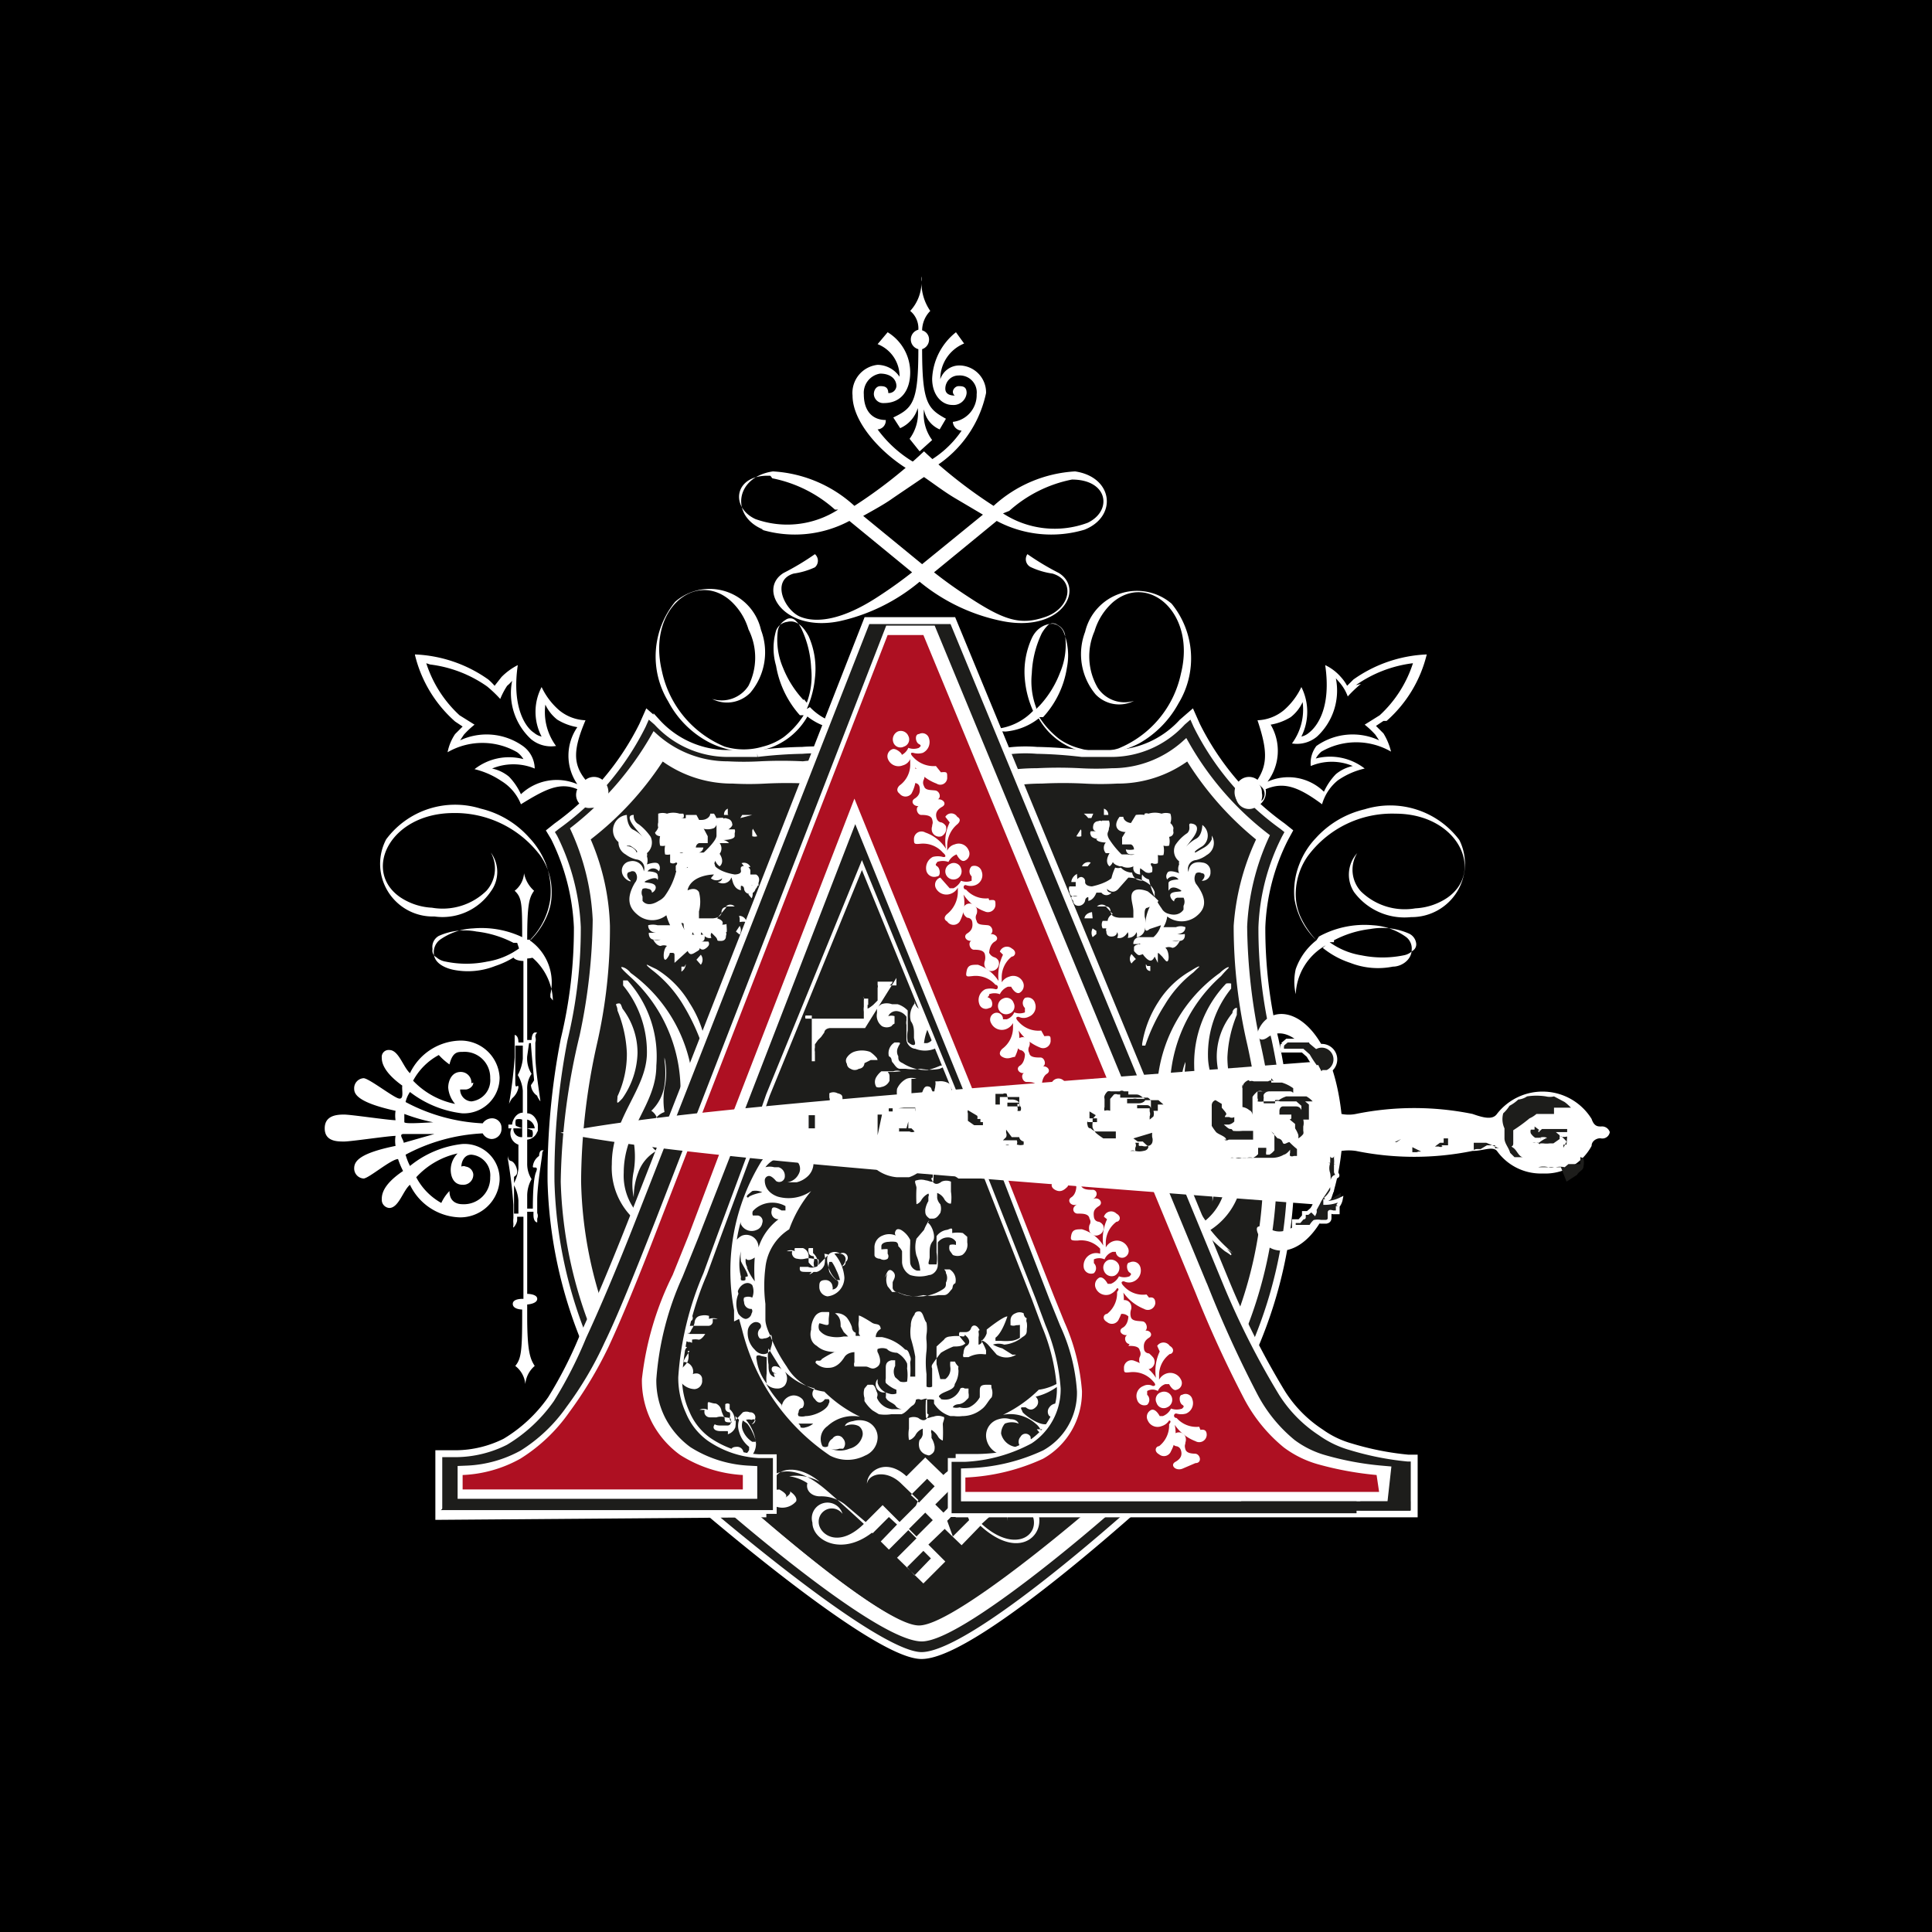 <svg xmlns="http://www.w3.org/2000/svg" viewBox="0 0 30.82 30.82"><defs><style>.cls-1{fill:#fff;}.cls-10,.cls-2,.cls-4,.cls-5,.cls-6,.cls-7,.cls-8{fill:none;}.cls-2,.cls-5{stroke:#1d1d1b;}.cls-2{stroke-width:0.03px;}.cls-3{fill:#1d1d1b;}.cls-10,.cls-4,.cls-6,.cls-7,.cls-8{stroke:#fff;}.cls-4{stroke-width:0.11px;}.cls-5,.cls-7{stroke-width:0.06px;}.cls-6{stroke-width:0.11px;}.cls-8{stroke-width:0.3px;}.cls-9{fill:#ae1022;}.cls-10{stroke-width:0.06px;}</style></defs><g id="Layer_2" data-name="Layer 2"><g id="SITE"><rect width="30.82" height="30.82"/><path class="cls-1" d="M15.65,11.58a0,0,0,0,0,0,0,1.06,1.06,0,0,0,.39.09,1,1,0,0,0,.53-.21l0,0a1.11,1.11,0,0,0,.57.49,1.21,1.21,0,0,0,.57.06,1.55,1.55,0,0,0,.46-.15,1.62,1.62,0,0,0,.63-.64,1.38,1.38,0,0,0-.11-1.59.85.85,0,0,0-1.38.45,1,1,0,0,0,.17,1,.52.52,0,0,0,.61.1.51.51,0,0,1-.58-.21,1,1,0,0,1-.05-.9,1,1,0,0,1,.29-.46c.56-.48,1.33.16,1.09,1.13a1.66,1.66,0,0,1-1,1.2,1.06,1.06,0,0,1-.61,0,1,1,0,0,1-.33-.15,1.35,1.35,0,0,1-.32-.35l.06,0a1.5,1.5,0,0,0,.38-.79,1,1,0,0,0-.05-.56.22.22,0,0,0-.17-.14c-.16,0-.28.1-.34.23a1.29,1.29,0,0,0-.11.67,1.56,1.56,0,0,0,.13.49l0,0a.94.94,0,0,1-.88.27m.93-.32a1.19,1.19,0,0,1-.07-.55,1.63,1.63,0,0,1,.16-.64.64.64,0,0,1,.1-.13.12.12,0,0,1,.15,0,.22.22,0,0,1,.12.16,1.13,1.13,0,0,1-.08.6,1.62,1.62,0,0,1-.32.52l-.06.06"/><path class="cls-1" d="M12.87,11.31l0,0a1.56,1.56,0,0,0,.13-.49,1.28,1.28,0,0,0-.1-.67c-.07-.13-.18-.27-.34-.23a.22.22,0,0,0-.18.14,1,1,0,0,0,0,.56,1.58,1.58,0,0,0,.38.79l.06,0a1.35,1.35,0,0,1-.32.35,1,1,0,0,1-.33.15,1.06,1.06,0,0,1-.61,0,1.68,1.68,0,0,1-1-1.2c-.24-1,.54-1.61,1.09-1.13a1,1,0,0,1,.29.46,1,1,0,0,1,0,.9.51.51,0,0,1-.58.21.52.52,0,0,0,.61-.1,1,1,0,0,0,.17-1,.84.84,0,0,0-1.37-.45,1.38,1.38,0,0,0-.11,1.59,1.55,1.55,0,0,0,.63.64,1.38,1.38,0,0,0,.46.15,1.18,1.18,0,0,0,.56-.06,1.11,1.11,0,0,0,.57-.49l0,0a1,1,0,0,0,.53.21,1.06,1.06,0,0,0,.39-.09s0,0,0,0a.94.94,0,0,1-.88-.27m-.1-.11a1.65,1.65,0,0,1-.33-.52,1.13,1.13,0,0,1-.08-.6.25.25,0,0,1,.12-.16.12.12,0,0,1,.15,0,.41.41,0,0,1,.1.13,1.63,1.63,0,0,1,.16.64,1.19,1.19,0,0,1-.07.55l-.05-.06"/><path class="cls-1" d="M14.71,26.13c.69,0,3.05-2,3.74-2.75a6.9,6.9,0,0,0,1.87-4.53,10.47,10.47,0,0,0-.26-2.21,9.29,9.29,0,0,1-.21-1.86,3.89,3.89,0,0,1,.35-1.44,4.91,4.91,0,0,1-1.28-1.48,1.74,1.74,0,0,1-1.17.45,4.56,4.56,0,0,1-.51,0,6.77,6.77,0,0,0-.69,0c-1.35,0-1.73.77-1.74.8l-.13.28L14.55,13a1.8,1.8,0,0,0-1.74-.8,6.77,6.77,0,0,0-.69,0,4.75,4.75,0,0,1-.51,0,1.74,1.74,0,0,1-1.17-.45,5.06,5.06,0,0,1-1.28,1.48,3.89,3.89,0,0,1,.35,1.44,9.29,9.29,0,0,1-.21,1.86A10.47,10.47,0,0,0,9,18.85a6.9,6.9,0,0,0,1.87,4.53c.69.66,3.11,2.75,3.8,2.75"/><path class="cls-2" d="M14.71,26.13c.69,0,3.05-2,3.74-2.75a6.9,6.9,0,0,0,1.87-4.53,10.47,10.47,0,0,0-.26-2.21,9.29,9.29,0,0,1-.21-1.86,3.89,3.89,0,0,1,.35-1.44,4.91,4.91,0,0,1-1.28-1.48,1.74,1.74,0,0,1-1.17.45,4.56,4.56,0,0,1-.51,0,6.77,6.77,0,0,0-.69,0c-1.35,0-1.73.77-1.74.8l-.13.28L14.55,13a1.8,1.8,0,0,0-1.74-.8,6.77,6.77,0,0,0-.69,0,4.75,4.75,0,0,1-.51,0,1.74,1.74,0,0,1-1.17-.45,5.06,5.06,0,0,1-1.28,1.48,3.89,3.89,0,0,1,.35,1.44,9.29,9.29,0,0,1-.21,1.86A10.47,10.47,0,0,0,9,18.85a6.9,6.9,0,0,0,1.87,4.53C11.6,24,14,26.13,14.71,26.13Z"/><path class="cls-3" d="M14.7,26.41c-.81,0-3.91-2.73-3.91-2.73l0-.05a7.19,7.19,0,0,1-2-4.78A11.37,11.37,0,0,1,9,16.58a7.5,7.5,0,0,0,.21-1.79,3.56,3.56,0,0,0-.37-1.43l-.06-.1.1-.08a4.38,4.38,0,0,0,1.37-1.61l.08-.18.15.13a1.53,1.53,0,0,0,1.12.5l.48,0a7.18,7.18,0,0,1,.72-.05,2.22,2.22,0,0,1,1.87.77,2.22,2.22,0,0,1,1.87-.77,7.18,7.18,0,0,1,.72.05l.48,0a1.53,1.53,0,0,0,1.12-.5l.15-.13.08.18a4.38,4.38,0,0,0,1.37,1.61l.1.08-.06.11a3.42,3.42,0,0,0-.37,1.42,7.5,7.5,0,0,0,.21,1.79,11.45,11.45,0,0,1,.25,2.27,7.16,7.16,0,0,1-2,4.78s-3,2.78-3.91,2.78m0-.28c.69,0,3.4-2.36,3.74-2.75a6.9,6.9,0,0,0,1.87-4.53,10.47,10.47,0,0,0-.26-2.21,9.29,9.29,0,0,1-.21-1.86,3.89,3.89,0,0,1,.35-1.44,4.91,4.91,0,0,1-1.28-1.48,1.74,1.74,0,0,1-1.17.45,4.56,4.56,0,0,1-.51,0,6.77,6.77,0,0,0-.69,0c-1.35,0-1.73.77-1.74.8l-.13.28L14.55,13a1.8,1.8,0,0,0-1.74-.8,6.77,6.77,0,0,0-.69,0,4.75,4.75,0,0,1-.51,0,1.74,1.74,0,0,1-1.17-.45,5.06,5.06,0,0,1-1.28,1.48,3.89,3.89,0,0,1,.35,1.44,9.29,9.29,0,0,1-.21,1.86A10.47,10.47,0,0,0,9,18.85a6.9,6.9,0,0,0,1.87,4.53c.62.57,3.11,2.75,3.8,2.75"/><path class="cls-4" d="M14.7,26.41c-.81,0-3.91-2.73-3.91-2.73l0-.05a7.19,7.19,0,0,1-2-4.78A11.37,11.37,0,0,1,9,16.58a7.5,7.5,0,0,0,.21-1.79,3.56,3.56,0,0,0-.37-1.43l-.06-.1.1-.08a4.38,4.38,0,0,0,1.37-1.61l.08-.18.15.13a1.53,1.53,0,0,0,1.12.5l.48,0a7.18,7.18,0,0,1,.72-.05,2.22,2.22,0,0,1,1.87.77,2.22,2.22,0,0,1,1.87-.77,7.18,7.18,0,0,1,.72.05l.48,0a1.53,1.53,0,0,0,1.12-.5l.15-.13.08.18a4.38,4.38,0,0,0,1.37,1.61l.1.08-.06.11a3.42,3.42,0,0,0-.37,1.42,7.5,7.5,0,0,0,.21,1.79,11.45,11.45,0,0,1,.25,2.27,7.16,7.16,0,0,1-2,4.78S15.6,26.41,14.7,26.41Zm0-.28c.69,0,3.4-2.36,3.74-2.75a6.9,6.9,0,0,0,1.87-4.53,10.47,10.47,0,0,0-.26-2.21,9.29,9.29,0,0,1-.21-1.86,3.89,3.89,0,0,1,.35-1.44,4.91,4.91,0,0,1-1.28-1.48,1.74,1.74,0,0,1-1.17.45,4.56,4.56,0,0,1-.51,0,6.77,6.77,0,0,0-.69,0c-1.35,0-1.73.77-1.74.8l-.13.28L14.55,13a1.8,1.8,0,0,0-1.74-.8,6.77,6.77,0,0,0-.69,0,4.75,4.75,0,0,1-.51,0,1.74,1.74,0,0,1-1.17-.45,5.06,5.06,0,0,1-1.28,1.48,3.89,3.89,0,0,1,.35,1.44,9.29,9.29,0,0,1-.21,1.86A10.47,10.47,0,0,0,9,18.85a6.9,6.9,0,0,0,1.87,4.53C11.53,24,14,26.13,14.71,26.13Z"/><path class="cls-3" d="M14.66,25.9c.59,0,3.1-2.13,3.71-2.76a6.58,6.58,0,0,0,1.75-4.3,10.7,10.7,0,0,0-.25-2.16,8.4,8.4,0,0,1-.22-1.91A3.94,3.94,0,0,1,20,13.4a5.11,5.11,0,0,1-1.07-1.21,1.94,1.94,0,0,1-1.11.34,4.73,4.73,0,0,1-.52,0,6.74,6.74,0,0,0-.68,0c-1.19,0-1.51.64-1.53.67l-.34.73-.33-.73s-.34-.67-1.53-.67a6.74,6.74,0,0,0-.68,0,4.73,4.73,0,0,1-.52,0,1.94,1.94,0,0,1-1.11-.34A5.11,5.11,0,0,1,9.46,13.4a3.77,3.77,0,0,1,.3,1.37,8.26,8.26,0,0,1-.21,1.9,10.2,10.2,0,0,0-.25,2.17A6.61,6.61,0,0,0,11,23.14c.64.65,3,2.76,3.62,2.76"/><path class="cls-5" d="M14.66,25.9c.59,0,3.1-2.13,3.71-2.76a6.58,6.58,0,0,0,1.75-4.3,10.7,10.7,0,0,0-.25-2.16,8.4,8.4,0,0,1-.22-1.91A3.94,3.94,0,0,1,20,13.4a5.11,5.11,0,0,1-1.07-1.21,1.94,1.94,0,0,1-1.11.34,4.73,4.73,0,0,1-.52,0,6.74,6.74,0,0,0-.68,0c-1.19,0-1.51.64-1.53.67l-.34.73-.33-.73s-.34-.67-1.53-.67a6.74,6.74,0,0,0-.68,0,4.73,4.73,0,0,1-.52,0,1.94,1.94,0,0,1-1.11-.34A5.11,5.11,0,0,1,9.46,13.4a3.77,3.77,0,0,1,.3,1.37,8.26,8.26,0,0,1-.21,1.9,10.2,10.2,0,0,0-.25,2.17A6.61,6.61,0,0,0,11,23.14C11.68,23.79,14.07,25.9,14.66,25.9Z"/><path class="cls-1" d="M14.62,19.76a.5.5,0,0,0,0,.27h0a.84.84,0,0,1,.06.24v0s0,0-.05,0a.15.15,0,0,1-.11-.12h0a3,3,0,0,1,0-.31s0,0,0-.06a.38.38,0,0,0-.13-.15s-.07-.05-.1,0,0,.08,0,.08a.26.26,0,0,0-.21,0,.2.2,0,0,0-.13.2c0,.05,0,.07,0,.11s.05.06.09.06a.11.11,0,0,0,.12,0,.07.07,0,0,0,0-.08s0-.06,0-.07-.08,0-.1,0v-.05c0-.05.07-.07.12-.07a.38.38,0,0,1,.1,0s.05,0,.05.07a.24.24,0,0,1,.06.08s0,0,0,0,0,0,0,.06,0,.09,0,.12a.25.25,0,0,0,.13.2.51.51,0,0,0,.3,0c.06,0,.14-.07.14-.16l0-.07s0,0,0-.06,0-.06,0-.1l0-.06,0-.07a.2.2,0,0,1,.15-.08.15.15,0,0,1,.14.07s0,.05,0,.05a.18.18,0,0,0-.1,0,.14.14,0,0,0,0,.09l.05.07a.19.19,0,0,0,.15,0,.2.2,0,0,0,.08-.2s0-.06,0-.09l-.07-.06a.5.5,0,0,0-.17,0s0,0,0,0,0,0,0-.05-.06,0-.09,0a.25.25,0,0,0-.16.1s0,0,0,.06,0,0,0,.05,0,.11,0,.15,0,0,0,0a.58.58,0,0,1,0,.19s0,0,0,0-.07,0-.11,0,0-.07,0-.12,0,0,0-.06,0-.13.05-.19,0-.22-.06-.28,0,0,0-.05a0,0,0,0,0,0,0,.71.71,0,0,0-.08.15"/><path class="cls-1" d="M14.16,20.31a.26.26,0,0,0,0,.21s.05.06.07.09l.07,0,.13.05a.63.63,0,0,0,.3,0,.64.64,0,0,0,.24,0l.09,0c.06,0,.09-.06.12-.09s0-.07.06-.1,0,0,0,0a.2.2,0,0,0-.09-.22s0,0-.06,0,0,0,0,.06a.16.16,0,0,1,0,.15c0,.06,0,.08-.07.12a.68.68,0,0,1-.4.1.67.67,0,0,1-.28-.06s-.08,0-.1-.07,0,0,0,0,0-.06,0-.09.08-.11,0-.18-.1.06-.13.11"/><path class="cls-3" d="M13.56,20.51a.18.18,0,0,0,0,.16.13.13,0,0,0,.12,0c.09,0,.11-.1.19-.14a.22.22,0,0,1,.14,0s0,0,0-.06a.43.43,0,0,0-.2-.07.24.24,0,0,0-.25.12"/><path class="cls-3" d="M15.38,20.52s.08,0,.11,0a.19.19,0,0,1,.1.05s0,.07.09.08a.15.15,0,0,0,.13,0s.06,0,.06-.08a.11.11,0,0,0,0-.11.24.24,0,0,0-.11-.09.46.46,0,0,0-.26,0,.48.48,0,0,0-.11.09"/><path class="cls-3" d="M15.17,20.72s0,0,.06,0,0,0,0,.06,0,.06,0,.08a.22.22,0,0,0,.13.1l.08,0a.14.14,0,0,0,0-.15s-.05-.06-.08-.1,0,0-.07,0-.08,0-.12,0a.26.26,0,0,0-.12,0"/><path class="cls-3" d="M13.87,20.82a.12.12,0,0,0,0,.1h0A.15.15,0,0,0,14,21c.09,0,.11-.08.16-.14s0-.05.06-.08l.09,0s0,0,0,0l-.13,0s-.07,0-.11,0a.22.22,0,0,0-.15.13"/><path class="cls-3" d="M14.26,20.91a.33.33,0,0,0,0,.17.14.14,0,0,0,.12.09c.06,0,.09,0,.12-.08s0-.11,0-.15a.15.15,0,0,1,0-.07s0,0,0,0,0,0-.05,0a.33.33,0,0,0-.25.11"/><path class="cls-3" d="M14.88,20.82h0s0,.05,0,.07,0,.12.05.19.08.09.14.07a.1.1,0,0,0,.09-.07.33.33,0,0,0,0-.1.26.26,0,0,0-.15-.16.29.29,0,0,0-.16,0"/><path class="cls-1" d="M13,21a.16.16,0,0,1,.11-.07s.09,0,.11,0,0,.07,0,.12,0,0,0,.06-.11,0-.15,0a.14.14,0,0,0,0,.11.27.27,0,0,0,.17.1.53.53,0,0,0,.22,0h.07s-.05-.05-.07-.07l-.05-.09c0-.07,0-.15-.09-.21s0,0,0,0a.22.22,0,0,1,.19.07.55.55,0,0,1,.08.15s0,.07.06.09l0,.05s0,0,.05,0,0,0,0-.05a.41.41,0,0,0,0-.08.29.29,0,0,1,0-.11s0-.06,0-.08.15.07.21.11.13,0,.14.1a.08.08,0,0,1,0,0,.15.15,0,0,0-.08.13s.07,0,.1,0a.71.71,0,0,1,.37.2c.05,0,.06.06.08.11s0,.07,0,.1a1.5,1.5,0,0,1,0,.22v0s0,0,0,0,.07,0,.08,0V22c0-.06,0-.12,0-.19v0s0-.06,0-.09,0-.05,0-.08a2.46,2.46,0,0,0-.07-.29.64.64,0,0,1,0-.2.28.28,0,0,1,.06-.18s0,0,0,0,0-.05.07-.05.07.12.12.18a.61.61,0,0,1,0,.19.42.42,0,0,0,0,.1.94.94,0,0,1,0,.16,1.48,1.48,0,0,0,0,.37h0v.2l0,0a.1.1,0,0,0,.09,0v-.2s0-.06,0-.09a.07.07,0,0,1,0-.06,2.31,2.31,0,0,1,.14-.19,1.24,1.24,0,0,1,.2-.1l0,0c.06,0,.14,0,.19-.05s0,0,0,0-.06-.07-.09-.11,0,0,0,0a.06.06,0,0,1,0-.07l.1,0s.06,0,.08-.06.08-.06.12,0,0,0,0,.06a.19.19,0,0,1,0,.08c0,.05,0,.08,0,.12s0,0,0,0,0,0,0,0,.05,0,.06-.07a.26.26,0,0,0,.07-.11s0,0,0-.06,0,0,0,0S16,21,16.07,21s0,0,0,0-.08.26-.19.34a0,0,0,0,0,0,.05l0,0s.05,0,.09,0a.77.77,0,0,0,.15,0,.3.3,0,0,0,.15-.05s0,0,0-.06,0,0,0-.05,0-.08,0-.09,0,0-.06,0a.13.13,0,0,1-.09,0s0-.05,0-.07,0-.09.08-.12a.14.14,0,0,1,.13,0s0,.06.05.08a.09.09,0,0,0,0,.07.34.34,0,0,1,0,.1c0,.06,0,.09-.07.13h0a.53.53,0,0,1-.29.12.28.28,0,0,0-.18,0s0,0,0,0a.67.67,0,0,0,.15.06l.16.1h0s.05,0,.06,0,0,0,0,0a.29.29,0,0,1-.31,0l-.13-.15s-.06-.07-.12-.08,0,0,0,0l0,0a.8.8,0,0,1,.08.16s0,.05,0,.06-.05,0-.08,0a.42.42,0,0,0-.2.05h-.08a.07.07,0,0,1,0-.06s0,0,0,0,0-.09.05-.12.06-.09,0-.15,0,0-.06,0a.65.65,0,0,0-.2,0s-.07,0-.1.05l-.12.11s0,.07,0,.09,0,.05,0,.07,0,.08,0,.12L15,22a0,0,0,0,0,0,0h0l.08,0,0,0a.2.2,0,0,0,.08-.19.36.36,0,0,1,0-.09s0,0,.05,0,0,0,.08.08a.14.14,0,0,0,0,.06.4.4,0,0,1-.06.22h0c0,.09-.15.11-.22.16s0,.05,0,.08a.29.29,0,0,0,.13,0,.28.28,0,0,0,.18-.17.06.06,0,0,1,.07,0l.06,0s0,.05,0,.07a.2.2,0,0,1,0,.08l-.05.05a.19.19,0,0,1-.1.05s-.08,0-.1.05a.2.2,0,0,0,.11,0,.26.26,0,0,0,.15,0,.38.38,0,0,0,.17-.16s0,0,0-.08,0-.12.11-.12.06,0,.08.06a.22.22,0,0,1,0,.14c-.06.06-.09.14-.16.19a.49.49,0,0,1-.31.11.5.5,0,0,1-.13,0l-.06,0a.47.47,0,0,1-.26-.2s0-.05,0-.06a.29.29,0,0,0-.13,0s0,0,0,0a2.44,2.44,0,0,0,0,.27c0,.05.08,0,.12,0a.2.2,0,0,1,.15,0c.05,0,0,.08,0,.12a2.26,2.26,0,0,1,0,.26.06.06,0,0,1,0,0,.14.14,0,0,1-.08-.07.32.32,0,0,0-.1-.1h0a.07.07,0,0,0,0,.06s0,0,0,.07a.34.34,0,0,1,.05.14c0,.05,0,.09-.07.13a.05.05,0,0,1-.05,0,.17.17,0,0,1-.12-.1.22.22,0,0,1,0-.14.14.14,0,0,0,.05-.09s0-.06,0-.09h0a.22.22,0,0,0-.12.11s-.05.07-.1.07a.08.08,0,0,1,0,0,.54.54,0,0,1,0-.18c0-.06,0-.13,0-.17a.19.19,0,0,1,.15,0s.09.08.14,0,0-.05,0-.08,0-.08,0-.11,0-.06,0-.1-.07,0-.1,0a.08.08,0,0,0-.08,0s0,.06-.05.09-.11.12-.18.14l0,0-.16,0h0a.64.64,0,0,1-.2,0l-.1-.06a.61.61,0,0,1-.13-.15s0,0,0-.05a.25.25,0,0,1,0-.15l.05-.06h.07c.05,0,.06.08.08.12s0,.07,0,.09a.3.3,0,0,0,.24.18c.05,0,.12,0,.15,0s-.06,0-.09-.05-.14-.07-.16-.14a.24.24,0,0,0,0-.08A.13.13,0,0,1,14,22s0,0,0,.06a.24.24,0,0,0,.18.17.17.17,0,0,0,.12,0s0,0,0-.06,0,0,0,0a.5.5,0,0,1-.17-.11l0,0a.16.16,0,0,1,0-.07s0-.05,0-.06v-.1c0-.05,0-.11.09-.13a0,0,0,0,1,.06,0s0,.06,0,.09a.19.19,0,0,0,0,.18l.08.07a.21.21,0,0,0,.11,0,0,0,0,0,0,0,0h0a.71.71,0,0,0,0-.21.3.3,0,0,0,0-.08.37.37,0,0,0-.16-.17s-.11,0-.16-.06a.2.2,0,0,0-.15,0,.08.08,0,0,0,0,.05s0,0,0,0,0,0,0,0,.09.16,0,.23-.13,0-.19,0-.12,0-.18,0a.1.1,0,0,1,0-.07s0-.06,0-.09,0,0,0-.07,0,0,0,0-.11,0-.16.08-.13.17-.25.17a.26.26,0,0,1-.21-.08c0-.07.07,0,.1-.06a1.28,1.28,0,0,1,.2-.11s.07,0,.09,0,0,0,0,0h0c-.12,0-.26,0-.37-.1a.19.19,0,0,1-.09-.11.26.26,0,0,1,0-.15A.37.37,0,0,1,13,21"/><path class="cls-1" d="M14.65,23.93l-.27-.26c-.23-.23-.52-.17-.55,0,0,.05,0,0,0,0,0-.21.31-.42.63-.12l.3-.3.29.28c.27-.28.76-.14.74.17,0,0,0,0,0,0,0-.25-.3-.3-.57,0l-.3.3.13.13.3-.3.27.27a8.1,8.1,0,0,1,.65-.56c.46-.34,1-.27,1,.1a.24.24,0,0,1-.27.24c-.2,0-.2-.24-.08-.25s0,0,0,0,0,0,0,.06,0,0,0,0a.08.08,0,0,1,.08-.08h0s0,.06.09,0,.06-.06.05-.12-.37-.28-.74,0a.74.74,0,0,1,.5-.1s0,0,0,0a.69.69,0,0,0-.29.12c0,.11,0,.2-.24.21A.46.46,0,0,0,16,24l-.34.31c.48.44.88.23.83-.07a.24.24,0,0,0-.23-.2.17.17,0,0,0-.18.23c0,.06,0,0,0,0a.21.21,0,0,1,.21-.29.27.27,0,0,1,.29.28c0,.31-.39.58-.94.08l-.3.31-.27-.26-.26.25.27.27-.35.35-.42-.41.31-.31-.13-.13-.31.31-.27-.27c-.49.38-.95.12-.95-.16a.25.25,0,0,1,.48-.14s0,0,0,0a.21.21,0,0,0-.38.13c0,.19.32.45.75,0L13.48,24a.62.62,0,0,0-.4-.13c-.14,0-.23-.1-.2-.21a.69.69,0,0,0-.29-.11s0,0,0,0a.76.76,0,0,1,.49.09c-.34-.28-.65-.22-.72-.06s0,.17,0,.18.08,0,.07,0,0,0,0,0,.16.08.1.13,0,0,0,0,.1-.06.07-.1,0,0,0,0,.13.08.1.16a.29.29,0,0,1-.51-.18c0-.22.34-.5.89-.08.1.07.54.47.7.62l.3-.3.27.27.26-.26m-.56.57.26-.27-.13-.12-.26.26Zm.54.54.26-.27-.12-.12-.26.26Zm.07-1.16.25-.26-.12-.12-.26.26Zm.54.54.26-.26L15.37,24l-.26.26Zm-.58,0,.26-.26-.12-.12-.26.26Z"/><path class="cls-1" d="M18.22,16.68c0,.08,0,.1,0,.1s0,0,0-.13a1.75,1.75,0,0,1,.26-.67,1.47,1.47,0,0,1,.51-.49c.11-.07.14-.08.14-.07s0,0-.09.09a1.84,1.84,0,0,0-.46.52,2.91,2.91,0,0,0-.31.65m1.3,3.24c.07.07.08.09.07.1s0,0-.1-.06a2.58,2.58,0,0,1-.38-.37,1,1,0,0,1-.35.07.85.85,0,0,1-.79-.94,1.72,1.72,0,0,1,.19-.9c0-.05.05-.07.05-.06s0,0,0,.1a1.8,1.8,0,0,0-.16.82c0,.58.34.92.75.92a.6.6,0,0,0,.29-.08,3,3,0,0,1-.68-1.88,2.4,2.4,0,0,1,1-2.12c.06-.06.13-.1.14-.09s0,0-.12.14a2.42,2.42,0,0,0-.81,2,3.1,3.1,0,0,0,.56,1.9.91.91,0,0,0,.33-.76c0-.68-.51-1.09-.51-1.71a1.84,1.84,0,0,1,.51-1.31.19.19,0,0,1,.08,0s0,0,0,.08a1.67,1.67,0,0,0-.37,1.07c0,.59.55,1,.55,1.78a1.12,1.12,0,0,1-.51,1,2.51,2.51,0,0,0,.36.37m.06-2.43c0,.05,0,.09,0,.1s0,0-.07-.07a1.25,1.25,0,0,1-.25-.72,1.1,1.1,0,0,1,.25-.71c0-.06.06-.09.07-.08s0,0,0,.11a2,2,0,0,0-.15.68,1.59,1.59,0,0,0,.16.69m-.59.65a.21.21,0,0,0,.19.08,1.44,1.44,0,0,0,0,.46,1,1,0,0,1,0,.42s0,.07,0,.07,0,0,0-.06a.91.91,0,0,0-.07-.4.6.6,0,0,0-.29-.35.31.31,0,0,0,.13-.19.15.15,0,0,1-.17-.11.18.18,0,0,1,.07-.19.27.27,0,0,0-.16-.13,1,1,0,0,0,0-.38,1,1,0,0,1,.06-.49s0,0,0,0,0,0,0,.05a1.38,1.38,0,0,0,0,.39.7.7,0,0,0,.21.41.24.24,0,0,0-.09.16.15.15,0,0,1,.13.12.15.15,0,0,1-.06.17"/><path class="cls-1" d="M10.88,16a2,2,0,0,0-.47-.52c-.09-.07-.1-.09-.09-.09s0,0,.15.07A1.54,1.54,0,0,1,11,16a1.75,1.75,0,0,1,.26.67c0,.1,0,.13,0,.13s0,0-.05-.1a3.35,3.35,0,0,0-.3-.65m-.64,3.52a1.12,1.12,0,0,1-.51-1c0-.75.56-1.19.56-1.78a1.67,1.67,0,0,0-.38-1.07s0-.07,0-.08l.07,0A1.81,1.81,0,0,1,10.47,17c0,.62-.52,1-.52,1.71a.92.92,0,0,0,.34.76,3.17,3.17,0,0,0,.56-1.9,2.45,2.45,0,0,0-.81-2c-.12-.11-.13-.13-.13-.14s.08,0,.15.09a2.42,2.42,0,0,1,1,2.12,3,3,0,0,1-.68,1.88.61.61,0,0,0,.3.08c.4,0,.74-.34.74-.92a1.8,1.8,0,0,0-.16-.82c0-.07-.05-.1,0-.1s0,0,.06.06a1.84,1.84,0,0,1,.18.9.85.85,0,0,1-.78.94,1,1,0,0,1-.36-.07,2.58,2.58,0,0,1-.38.37c-.07.06-.09.07-.1.06s0,0,.08-.1a3.06,3.06,0,0,0,.35-.37M10,16.8a2,2,0,0,0-.15-.68c0-.08-.05-.1,0-.11s.05,0,.08.08a1.16,1.16,0,0,1,.24.71,1.32,1.32,0,0,1-.24.72s-.07.08-.08.07,0-.05,0-.1A1.59,1.59,0,0,0,10,16.8M10.35,18a.15.15,0,0,1,.14-.12.22.22,0,0,0-.1-.16.7.7,0,0,0,.21-.41,1.38,1.38,0,0,0,0-.39s0,0,0-.05,0,0,0,0a1.12,1.12,0,0,1,0,.49,1.17,1.17,0,0,0,0,.38.3.3,0,0,0-.16.13.17.17,0,0,1,.08.19.16.16,0,0,1-.17.11.29.29,0,0,0,.12.19.64.64,0,0,0-.29.35,1.09,1.09,0,0,0-.07.4c0,.05,0,.06,0,.06s0,0,0-.07a1,1,0,0,1,0-.42,1.44,1.44,0,0,0,0-.46.21.21,0,0,0,.19-.08.15.15,0,0,1-.06-.17"/><path class="cls-3" d="M22.56,24.15H15.3v-.9l.27,0A2.91,2.91,0,0,0,16.73,23a.93.93,0,0,0,.51-.85,2.86,2.86,0,0,0-.27-1l-.18-.43-1.07-2.55H11.83l-.6,1.55-.26.63A4.88,4.88,0,0,0,10.52,22a1.19,1.19,0,0,0,.14.56A1.3,1.3,0,0,0,11,23a1.91,1.91,0,0,0,.89.27l.28,0v.88L7,24.19v-1h.28A1.79,1.79,0,0,0,8.06,23a2.39,2.39,0,0,0,.73-.68,6.7,6.7,0,0,0,.51-1c.2-.43.48-1.08.82-1.95l3.71-9.47H15.2l4.36,10.56a12.81,12.81,0,0,0,.89,1.76,2.07,2.07,0,0,0,.62.63,1.53,1.53,0,0,0,.48.23,4.64,4.64,0,0,0,.91.18h.1v.89ZM12,17.74l3.47-.27L13.73,13.3l-1.64,4.17Z"/><path class="cls-6" d="M22.56,24.15H15.3v-.9l.27,0A2.91,2.91,0,0,0,16.73,23a.93.93,0,0,0,.51-.85,2.86,2.86,0,0,0-.27-1l-.18-.43-1.07-2.55H11.83l-.6,1.55-.26.63A4.88,4.88,0,0,0,10.52,22a1.19,1.19,0,0,0,.14.56A1.3,1.3,0,0,0,11,23a1.91,1.91,0,0,0,.89.27l.28,0v.88L7,24.19v-1h.28A1.79,1.79,0,0,0,8.06,23a2.39,2.39,0,0,0,.73-.68,6.7,6.7,0,0,0,.51-1c.2-.43.48-1.08.82-1.95l3.71-9.47H15.2l4.36,10.56a12.81,12.81,0,0,0,.89,1.76,2.07,2.07,0,0,0,.62.63,1.53,1.53,0,0,0,.48.23,4.64,4.64,0,0,0,.91.18h.1v.89ZM12,17.74l3.47-.27L13.73,13.3l-1.64,4.17Z"/><path class="cls-1" d="M17.15,22.35a1.3,1.3,0,0,1-.31.58,10.33,10.33,0,0,1-1.48.52l-.1.06s-.18.18.46.15a2,2,0,0,0,1.14-.33,7.21,7.21,0,0,0,.43-.95Z"/><path class="cls-1" d="M11,21.41l0,0,0,0c-.06,0-.15-.08-.15-.17a.23.23,0,0,1,.08-.17h0s0,0,0,0,0,0,0,0,0,0,0,0,0-.07.05-.08a0,0,0,0,1,.06,0,.06.06,0,0,1,0,.07l-.08.06s0,0,0,0h0s0,0,0,0a0,0,0,0,1,0,0,.13.13,0,0,0,0,.1.06.06,0,0,0,0,.06s.05,0,.07-.07a.28.28,0,0,0,.05-.11s0-.09.09-.11.12,0,.14,0a0,0,0,0,1,0,0s0,.05,0,.05,0,0,0,0a.21.21,0,0,1,.14,0s0,0,0,0,0,0,0,0h-.08a0,0,0,0,0,0,.05s0,0,0,0a.07.07,0,0,1-.07.06l-.12,0h-.13c-.06,0-.1,0-.1.07s0,0,.05.06l.12,0s0,0,0,0v0l0,0h.13s-.06.1-.11.09-.1,0-.1,0,0,0,0,.05,0,0,0,0,0,0,0,0a.15.15,0,0,1-.11-.11.36.36,0,0,1,0-.17s0,0,0,0,0,0,0,0l-.05.06a0,0,0,0,0,0,0,0,0,0,0,0,0,0,.21.21,0,0,1,0,.18.42.42,0,0,1-.15.24.05.05,0,0,0,0,0,.11.11,0,0,0,0,.05.18.18,0,0,0,.08.09h0a0,0,0,0,0,0,0A.13.13,0,0,1,11,22a.1.1,0,0,1,.1-.09.09.09,0,0,1,.1.1.13.13,0,0,1-.12.15.29.29,0,0,1-.28-.29.69.69,0,0,1,.16-.38,0,0,0,0,0,0,0s0,0,0,0a.13.13,0,0,0-.08,0,.06.06,0,0,0-.06,0,.1.1,0,0,0,.05.08l0,0a.14.14,0,0,1-.07-.11.09.09,0,0,1,.1-.08.16.16,0,0,1,.11,0h0s0,0,0,0Zm0,.14s0,0,0,0l-.08.13-.06.16s0,0,0,0,0,0,0,0a.44.44,0,0,0,.11-.12.25.25,0,0,0,0-.17s0,0,0,0"/><path class="cls-1" d="M11.85,22.53l0,0h0a.14.14,0,0,1,.11,0,.08.08,0,0,1,.09.08.15.15,0,0,1-.06.11l0,0a.07.07,0,0,0,.06-.07.06.06,0,0,0-.06,0,.16.16,0,0,0-.09,0s0,0,0,0v0a.68.68,0,0,1,.16.38.3.3,0,0,1-.27.3.13.13,0,0,1-.13-.15c0-.06,0-.1.1-.1a.1.1,0,0,1,.1.09.07.07,0,0,1,0,.05s0,0,0,0h0a.19.19,0,0,0,.09-.09v-.05l0,0a.46.46,0,0,1-.16-.24.3.3,0,0,1,0-.19s0,0,0,0a0,0,0,0,0,0,0l-.06-.06h0a.06.06,0,0,0,0,0,.56.56,0,0,1,0,.18.19.19,0,0,1-.12.11h0a.08.08,0,0,1,0,0,.13.13,0,0,0,0-.05s0,0-.11,0-.13-.05-.11-.09,0,0,.1,0h0s0,0,0,0,0,0,0,0,0,0,0,0l.12,0s.05,0,.05-.06,0-.06-.09-.07a.22.22,0,0,0-.14,0l-.11,0a.09.09,0,0,1-.08-.06.14.14,0,0,1,0-.06s0,0,0,0h-.08s0,0,0,0,0,0,0,0a.14.14,0,0,1,.13,0s0,0,0,0a0,0,0,0,0,0-.05s0,0,0-.05.05,0,.13,0a.15.15,0,0,1,.09.12.58.58,0,0,0,.05.11c0,.05,0,.07.08.07s0,0,0-.07a.13.13,0,0,0,0-.09,0,0,0,0,1,0,0s0,0,0,0,0,0,0,0,0,0,0,0-.06,0-.07-.06a0,0,0,0,1,0-.07.06.06,0,0,1,.07,0l0,.08,0,0a0,0,0,0,0,0,0s0,0,0,0,0,0,0,0a.23.23,0,0,1,.08.16c0,.1-.09.15-.14.18s0,0,0,0v0Zm0,.13a.22.22,0,0,0,0,.16A.38.38,0,0,0,12,23s0,0,.06,0v0a.76.76,0,0,0-.06-.16.6.6,0,0,0-.08-.13s0,0,0,0l0,0"/><path class="cls-1" d="M13.23,20l0,0h0A.14.14,0,0,1,13.4,20a.09.09,0,0,1,.09.08.16.16,0,0,1-.06.12l0,0s.06,0,.06-.07A.06.06,0,0,0,13.4,20a.16.16,0,0,0-.09,0s0,0,0,0a0,0,0,0,1,0,0,.65.65,0,0,1,.16.38.3.3,0,0,1-.27.3.15.15,0,0,1-.13-.15c0-.06,0-.11.1-.11a.11.11,0,0,1,.11.1.08.08,0,0,1,0,.05,0,0,0,0,0,0,0,0,0,0,0,0,0,0s.07,0,.09-.08a.11.11,0,0,0,0-.05l0,0a.45.45,0,0,1-.16-.25.27.27,0,0,1,0-.18s0,0,0,0a0,0,0,0,0,0,0L13.15,20h0s0,0,0,0a.37.37,0,0,1,0,.18.19.19,0,0,1-.12.11h-.05a.08.08,0,0,1,0,0,.18.18,0,0,0,0,0s0,0-.1,0-.13,0-.12-.08h.13a.08.08,0,0,0,0,0v0h0a.16.16,0,0,0,.12,0s.05,0,.05-.07,0-.05-.09-.06a.28.28,0,0,0-.13,0,.27.27,0,0,1-.12,0,.09.09,0,0,1-.08-.06.07.07,0,0,1,0-.06s0,0,0,0h-.09s0,0,0,0,0,0,0,0a.14.14,0,0,1,.13,0s0,0,0,0a0,0,0,0,0,0,0,.07.07,0,0,1,0-.05s.05,0,.13,0a.14.14,0,0,1,.09.12,1.17,1.17,0,0,0,0,.11s.06.07.08.07,0,0,0-.07a.18.18,0,0,0,0-.1s0,0,0,0h0s0,0,0,0,0,0,0,0-.07,0-.08-.06,0-.05,0-.07a0,0,0,0,1,.07,0l0,.08s0,0,0,0a0,0,0,0,0,0,0s0,0,0,0a0,0,0,0,1,0,0,.23.23,0,0,1,.08.16.21.21,0,0,1-.14.18,0,0,0,0,0,0,0,0,0,0,0,0,0,0Zm0,.13a.29.29,0,0,0,0,.16.52.52,0,0,0,.11.13s.05,0,.06,0,0,0,0,0a.76.76,0,0,0-.06-.16.69.69,0,0,0-.07-.13l0,0s0,0,0,0"/><path class="cls-1" d="M14.8,16.14a.5.5,0,0,1,0,.27v0a.86.86,0,0,0-.06.23v0s0,0,.05,0a.15.15,0,0,0,.11-.12h0c0-.11,0-.2,0-.31s0-.05,0-.07a.61.61,0,0,1,.13-.15s.07,0,.1,0,0,.08,0,.09a.3.3,0,0,1,.21,0,.21.21,0,0,1,.13.21s0,.07,0,.1a.11.11,0,0,1-.09.06.1.1,0,0,1-.12,0,.08.08,0,0,1,0-.09s0-.06,0-.07.08,0,.1,0v-.05c0-.06-.07-.07-.12-.07a.38.38,0,0,0-.1,0s-.05,0-.05.06,0,.06-.06.08a.07.07,0,0,0,0,.05s0,0,0,.06,0,.08,0,.11a.27.27,0,0,1-.12.2.42.42,0,0,1-.31,0c-.06,0-.14-.07-.14-.15l0-.07s0,0,0-.06,0-.06,0-.1a.19.19,0,0,1,0-.07l0-.06a.21.21,0,0,0-.15-.09.14.14,0,0,0-.14.08s0,0,0,0a.17.17,0,0,1,.1,0s0,.06,0,.1,0,0-.05.06a.16.16,0,0,1-.15,0,.21.21,0,0,1-.08-.21s0-.06,0-.09l.07-.05a.25.25,0,0,1,.17,0s0,0,0,0a.08.08,0,0,1,0,0s.06,0,.09,0a.37.37,0,0,1,.16.1s0,.05,0,.06,0,0,0,.06,0,.1,0,.14,0,0,0,.06a.52.52,0,0,0,0,.18s0,0,0,0,.06.06.1.05,0-.08,0-.12,0,0,0-.06,0-.13-.05-.2a.31.31,0,0,1,.06-.28s0,0,0-.05h0s0,.09.08.14"/><path class="cls-1" d="M15.26,16.69a.25.25,0,0,1,0,.21s-.05.06-.07.09l-.07,0-.13.06a.77.77,0,0,1-.3,0,.93.93,0,0,1-.24,0l-.09,0c-.06,0-.09-.07-.12-.1s0-.07-.06-.1,0,0,0,0a.2.2,0,0,1,.09-.22s0,0,.06,0,0,.05,0,.07a.15.15,0,0,0,0,.15c0,.05,0,.08.07.11a.69.69,0,0,0,.4.11A1.27,1.27,0,0,0,15,17s.08,0,.1-.07,0,0,0,0,0-.06,0-.08-.07-.12,0-.19.1.06.13.11"/><path class="cls-1" d="M15.86,16.9a.12.12,0,0,1,0,.15.14.14,0,0,1-.12,0c-.09,0-.11-.11-.19-.14s-.09,0-.14,0,0,0,0,0a.35.35,0,0,1,.2-.07.22.22,0,0,1,.25.12"/><path class="cls-1" d="M14,16.91s-.08,0-.11,0l-.1.05s0,.08-.09.09a.12.12,0,0,1-.13,0,.09.09,0,0,1-.06-.08.09.09,0,0,1,0-.1.24.24,0,0,1,.11-.09.39.39,0,0,1,.26,0,.52.52,0,0,1,.11.1"/><path class="cls-1" d="M14.25,17.1s0,0-.06,0,0,0,0,.07,0,.05,0,.07a.17.17,0,0,1-.13.1.11.11,0,0,1-.08,0,.15.15,0,0,1,0-.16.34.34,0,0,1,.08-.09l.07,0s.08,0,.12,0a.17.17,0,0,1,.12,0"/><path class="cls-1" d="M15.56,17.2a.17.17,0,0,1,0,.1h0a.17.17,0,0,1-.1.07c-.09,0-.11-.08-.16-.14s0-.06-.06-.09a.24.24,0,0,0-.09,0s0,0,0,0l.13,0s.07,0,.11,0a.28.28,0,0,1,.16.12"/><path class="cls-1" d="M15.16,17.3a.24.24,0,0,1,0,.17.14.14,0,0,1-.12.08c-.05,0-.09,0-.12-.08s0-.1,0-.15a.15.15,0,0,0,0-.07s0,0,0,0,0,0,.05,0a.26.26,0,0,1,.25.11"/><path class="cls-1" d="M14.54,17.21h0s0,.05,0,.07,0,.13,0,.19a.16.16,0,0,1-.14.08.11.11,0,0,1-.09-.07.41.41,0,0,1,0-.11.33.33,0,0,1,.15-.16.22.22,0,0,1,.16,0"/><path class="cls-1" d="M16.41,17.36a.21.21,0,0,0-.11-.07s-.09,0-.11,0a.12.12,0,0,0,0,.12s0,0,0,0,.11,0,.15,0a.14.14,0,0,1,0,.11.27.27,0,0,1-.16.1.91.91,0,0,1-.23,0s0,0-.07,0,.05,0,.07-.07l.05-.09c0-.06.05-.15.09-.21s0,0,0,0-.15,0-.19.08a.44.44,0,0,0-.08.15s0,.06-.06.09l0,0s0,0-.05,0,0,0,0-.05,0-.06,0-.08a.45.45,0,0,0,0-.11s0-.07,0-.08-.15.06-.21.1-.13,0-.14.1a.08.08,0,0,0,0,0,.17.17,0,0,1,.08.13s-.07,0-.1,0A.64.64,0,0,0,15,18s-.06.06-.08.1,0,.07,0,.1a1.64,1.64,0,0,0,0,.22v.05l0,0s-.07,0-.08,0v-.07c0-.06,0-.12,0-.18v0s0-.06,0-.09,0-.05,0-.08a2.46,2.46,0,0,1,.07-.29.63.63,0,0,0,0-.19.41.41,0,0,0-.05-.19s0,0,0,0,0-.05-.07-.05-.07.12-.12.18a.66.66,0,0,0,0,.2.42.42,0,0,1,0,.1c0,.05,0,.09,0,.15a1.53,1.53,0,0,1,0,.37v.22l0,0a.11.11,0,0,1-.09,0v-.19s0-.06,0-.09a.07.07,0,0,0,0-.06.94.94,0,0,0-.14-.19.58.58,0,0,0-.19-.1s0,0-.06,0-.14,0-.19-.06,0,0,0,0,.06-.07.09-.1,0,0,0,0a.06.06,0,0,0,0-.07s-.07,0-.1,0-.06,0-.08-.06-.08-.06-.12,0,0,0,0,.06a.19.19,0,0,0,0,.08.61.61,0,0,1,0,.13s0,0,0,0,0,0,0,0-.05,0-.06-.07a.26.26,0,0,1-.07-.11s0,0,0-.05,0,0,0-.06-.11-.07-.17-.07,0,0,0,0,.08.26.19.33a0,0,0,0,1,0,0l0,0s0,0-.08,0h-.16a.25.25,0,0,1-.15-.06s0,0,0-.05,0,0,0-.06,0-.07,0-.08,0,0,.05,0a.12.12,0,0,0,.1,0s0,0,0-.07,0-.09-.08-.11a.14.14,0,0,0-.13,0s0,0,0,.07a.09.09,0,0,1,0,.07s0,.08,0,.1,0,.09.06.13h0a.53.53,0,0,0,.29.12.37.37,0,0,1,.18,0,0,0,0,0,1,0,0,.67.67,0,0,1-.15.06l-.16.1h0s-.06,0-.07,0a.05.05,0,0,0,0,0,.31.31,0,0,0,.31,0l.13-.14s.06-.08.12-.09,0,0,0,0l0,0s-.06.1-.08.16,0,0,0,.07.05,0,.08,0a.43.43,0,0,1,.2.06l.08,0s0,0,0-.06,0,0,0,0,0-.09,0-.12-.06-.08-.05-.14,0,0,.06,0l.2.05s.07,0,.1,0a.68.68,0,0,1,.12.12s0,.06,0,.09,0,0,0,.06,0,.08,0,.13,0,0,0,0,0,0,0,0h0l-.08-.05s0,0,0,0a.19.19,0,0,1-.08-.19.36.36,0,0,0,0-.09s0,0-.05,0,0,0-.07.08l0,.07a.37.37,0,0,0,.06.21v0c.05.08.15.1.22.16s0,.05,0,.07a.2.2,0,0,1-.13,0c-.09,0-.14-.09-.18-.17a.08.08,0,0,0-.07,0l-.06,0s0,.05,0,.08a.25.25,0,0,0,0,.07l.05.05a.33.33,0,0,0,.1.06s.08,0,.1,0a.15.15,0,0,1-.11,0,.27.27,0,0,1-.15,0,.3.3,0,0,1-.17-.16s0,0,0-.07,0-.12-.11-.13-.06,0-.08.07a.2.2,0,0,0,0,.13c.06.06.09.15.16.2a.64.64,0,0,0,.31.11l.13,0s.05,0,.06,0a.51.51,0,0,0,.26-.19s0-.05,0-.07a.28.28,0,0,1,.13,0,.05.05,0,0,1,0,.05,2.26,2.26,0,0,1,0,.26c0,.05-.08,0-.12,0a.25.25,0,0,0-.15,0c-.05,0,0,.08,0,.12a2.26,2.26,0,0,0,0,.26s0,0,0,0a.14.14,0,0,0,.08-.07.27.27,0,0,1,.11-.1h0a.05.05,0,0,1,0,.05s0,.05,0,.07a.39.39,0,0,0-.05.14c0,.06,0,.09.07.14a0,0,0,0,0,.05,0c.06,0,.09-.05.12-.09a.22.22,0,0,0,0-.14.19.19,0,0,1-.05-.1s0-.06,0-.08h0a.22.22,0,0,1,.12.11s.05.07.1.06,0,0,0,0a.61.61,0,0,0,0-.19s0-.12,0-.16a.19.19,0,0,0-.15,0s-.09.08-.14,0,0-.05,0-.07,0-.08,0-.11,0-.07,0-.1.07,0,.1,0,.06,0,.08,0,0,.05.05.09a1.24,1.24,0,0,0,.18.14h0l.16,0s0,0,0,0l.2,0,.1-.06a.38.38,0,0,0,.13-.15.08.08,0,0,0,0-.05.25.25,0,0,0,0-.15l-.05-.05s-.05,0-.07,0-.06.07-.08.12,0,.06,0,.08a.31.31,0,0,1-.24.19c-.05,0-.12,0-.15,0a.16.16,0,0,1,.1-.05c.05,0,.13-.08.15-.15a.31.31,0,0,1,0-.08.1.1,0,0,0-.09-.06s0,0,0,.05a.24.24,0,0,1-.18.17.17.17,0,0,1-.12,0,.21.21,0,0,1,0-.06s0,0,0,0a.48.48,0,0,0,.17-.1l0-.05a.21.21,0,0,0,0-.06s0,0,0-.07v-.09a.23.23,0,0,0-.09-.14,0,0,0,0,0-.06,0s0,.06,0,.1a.18.18,0,0,1,0,.17.27.27,0,0,1-.08.07.16.16,0,0,1-.11.05s0,0,0,0h0a1.23,1.23,0,0,1,0-.2.2.2,0,0,1,0-.08.35.35,0,0,1,.16-.18,1,1,0,0,1,.16-.06.38.38,0,0,1,.15,0s0,0,0,.05,0,0,0,0,0,0,0,0-.09.16,0,.24.13,0,.19,0,.12,0,.18,0,0,0,0-.07,0-.06,0-.08a.18.18,0,0,0,0-.07s0,0,0-.05.1.05.15.08.13.18.25.18a.31.31,0,0,0,.21-.09c0-.07-.07,0-.1-.06l-.2-.1s-.07,0-.09,0,0,0,0,0,0,0,0,0a1.56,1.56,0,0,0,.37-.1.19.19,0,0,0,.09-.11.26.26,0,0,0,0-.15.61.61,0,0,0-.05-.12"/><path class="cls-1" d="M16.68,22.86a.11.11,0,0,0,.08,0s0-.06,0-.06-.08,0-.22,0a.23.23,0,0,0,.15.1m.63-.66a.21.21,0,0,1-.18.08.18.18,0,0,1-.12-.05A.21.21,0,0,1,17,22a.94.94,0,0,1-.48.28.11.11,0,0,1,0,.17c-.08.08-.15,0-.16,0s0,0-.05,0,0,.05,0,.07.23.21.37.2a.24.24,0,0,0,.12,0,.06.06,0,0,0,0-.06s0-.05-.06-.07a.11.11,0,0,1,0-.14.14.14,0,0,1,.13-.06.19.19,0,0,1,.19.18.07.07,0,0,1,0,.06,1.75,1.75,0,0,0,.25-.34m0-.36a.74.74,0,0,0,0-.26,2.9,2.9,0,0,1-.2.33c.05,0,.15,0,.15,0s-.07,0-.09.06a0,0,0,0,0,.06.05c.09,0,.1-.12.1-.2m.09-.1a2.25,2.25,0,0,0,0,.26.41.41,0,0,1,0,.16c.12-.2.17-.29.16-.38a.1.1,0,0,0,0-.06s-.05,0-.07,0a.08.08,0,0,0,0,0m.21-.2a.39.39,0,0,0,.11-.31.12.12,0,0,0-.07-.11.11.11,0,0,0-.12,0,.06.06,0,0,0,0,.09.11.11,0,0,1,.06.15.1.1,0,0,1-.08,0,.14.14,0,0,1-.11-.07l0,0a.26.26,0,0,0,0,.19c0,.11.18.1.25,0m-.13-.46.07,0a.23.23,0,0,1-.05,0s0,0,0,0a0,0,0,0,1,0,0m-.12-2c.14,0,.14.07.21.08a0,0,0,0,0,0-.05s0,0-.06-.05a.22.22,0,0,0-.18,0m.39.42a.15.15,0,0,1,0,.06.2.2,0,0,1-.25.09.16.16,0,0,1-.1-.11.1.1,0,0,1,.07-.12s.07,0,.09,0a.09.09,0,0,0,0-.07.34.34,0,0,0-.09-.08.45.45,0,0,0-.43,0,.08.08,0,0,0,0,.07,0,0,0,0,0,.06,0s.12-.08.16,0a.1.1,0,0,1-.1.13,1.16,1.16,0,0,1,.32.46.18.18,0,0,1,.13-.19.17.17,0,0,1,.12,0,.29.29,0,0,1,.14.15,3.19,3.19,0,0,0-.09-.42m-.09.51s-.07,0-.07,0,.08,0,.05.1-.12,0-.15-.05a2.73,2.73,0,0,1,0,.38.61.61,0,0,0,.13-.22.21.21,0,0,0,0-.23m.06.4a0,0,0,0,0,.06,0,.11.11,0,0,0,0-.05.72.72,0,0,0,0-.41.35.35,0,0,1,0,.16c0,.07-.11.18-.11.24s0,0,0,0m-.14.13a.25.25,0,0,0,0,.19l0,0a.13.13,0,0,1,.12,0,.08.08,0,0,1,.05.07.1.1,0,0,1-.11.11.08.08,0,0,0-.05.07.1.1,0,0,0,.1.08.11.11,0,0,0,.11-.07.36.36,0,0,0,0-.32c0-.11-.15-.18-.23-.1m.24.76a3.33,3.33,0,0,1-1.4,2,.61.61,0,0,1-.56,0,.32.32,0,0,1-.2-.28.27.27,0,0,1,.2-.27.31.31,0,0,1,.19,0c.11,0,.13.07.13.07h0a.29.29,0,0,0-.22,0,.25.25,0,0,0-.06.16.28.28,0,0,0,.22.21.38.38,0,0,0,.29,0,.2.2,0,0,1-.14,0s0,0-.06,0a.12.12,0,0,1,0-.16.09.09,0,0,1,.16,0s0,.11.07.12a.08.08,0,0,0,.09,0,.27.27,0,0,0-.08-.33.61.61,0,0,0-.52-.14,2.09,2.09,0,0,0,.57-.4.85.85,0,0,0,.61-.4,2.59,2.59,0,0,0,.26-.51s.05-.15.07-.24,0-.25,0-.25a2.57,2.57,0,0,0,0-.58.88.88,0,0,0-.38-.61,2.3,2.3,0,0,0-.35-.61.62.62,0,0,0,.53.09.28.28,0,0,0,.21-.26.08.08,0,0,0-.07-.07c-.05,0-.07.05-.11.08a.1.1,0,0,1-.15-.08.13.13,0,0,1,.1-.14h.08a.27.27,0,0,1,.13,0,.42.42,0,0,0-.25-.16.27.27,0,0,0-.28.1.17.17,0,0,0,0,.17.27.27,0,0,0,.18.13h0s0,0-.15,0a.42.42,0,0,1-.17-.1.28.28,0,0,1-.07-.33.32.32,0,0,1,.3-.16.54.54,0,0,1,.5.25A3.34,3.34,0,0,1,17.88,21a1.23,1.23,0,0,1,0,.18l-.05.18"/><path class="cls-1" d="M13,22.71c-.15,0-.16,0-.23,0s0,0,0,.06a.12.12,0,0,0,.08,0,.27.27,0,0,0,.16-.1m-.54-.22a.13.13,0,0,1,0,0,.2.2,0,0,1,.19-.19.2.2,0,0,1,.14.06.11.11,0,0,1,0,.14s-.06,0-.06.07a.05.05,0,0,0,0,.06.2.2,0,0,0,.11,0c.14,0,.35-.1.37-.2a.06.06,0,0,0,0-.07,0,0,0,0,0-.06,0s-.08.12-.16,0a.11.11,0,0,1,0-.17,1,1,0,0,1-.48-.27.19.19,0,0,1,0,.22.15.15,0,0,1-.12.05.23.23,0,0,1-.18-.08,1.75,1.75,0,0,0,.25.34m-.13-.5s.07,0,.06,0-.09,0-.09-.07.11-.05.15,0-.14-.22-.2-.33a.76.76,0,0,0,0,.26c0,.08,0,.17.1.2m-.22-.34a.07.07,0,0,0-.07,0,.1.1,0,0,0,0,.06.79.79,0,0,0,.16.38.62.62,0,0,1,0-.16c0-.07,0-.21,0-.26a.08.08,0,0,0,0,0m.07-.16a.28.28,0,0,0,0-.2s0,0,0,0a.13.13,0,0,1-.11.06.09.09,0,0,1-.07,0,.11.11,0,0,1,0-.15.06.06,0,0,0,0-.09.1.1,0,0,0-.12,0,.16.16,0,0,0-.07.11.37.37,0,0,0,.11.31c.07.09.21.1.25,0M12.06,21v0L12,21l.07,0v0M12,19s0,0-.06.05,0,.06,0,.05.07-.05.22-.08A.25.25,0,0,0,12,19m-.29.86a.24.24,0,0,1,.13-.15.19.19,0,0,1,.13,0,.2.2,0,0,1,.13.19.91.91,0,0,1,.32-.45.11.11,0,0,1-.11-.14c0-.11.15,0,.16,0a0,0,0,0,0,.06,0s0-.05,0-.07a.43.43,0,0,0-.42,0,.39.39,0,0,0-.1.08.09.09,0,0,0,0,.07s.05,0,.08,0a.09.09,0,0,1,.07.12.14.14,0,0,1-.09.11.19.19,0,0,1-.25-.09.08.08,0,0,1,0-.05,2.26,2.26,0,0,0-.08.41m.17.32a1,1,0,0,0,.13.23,2.45,2.45,0,0,1,0-.38s-.12.09-.15,0S12,20,12,20s-.05,0-.07,0a.2.2,0,0,0,0,.23m0,.13c0-.06-.08-.17-.11-.24a.57.57,0,0,1,0-.16.83.83,0,0,0,0,.41.11.11,0,0,0,0,.05.08.08,0,0,0,.07,0,.13.13,0,0,0,0-.05m-.11.27a.4.4,0,0,0,0,.32s.06.08.12.08a.11.11,0,0,0,.09-.09.06.06,0,0,0,0-.07.11.11,0,0,1-.12-.11.1.1,0,0,1,0-.07.15.15,0,0,1,.13,0l0,0A.26.26,0,0,0,12,20.5c-.08-.08-.2,0-.23.1m-.06.48,0-.18a3.34,3.34,0,0,1,.44-2.38.62.62,0,0,1,.5-.25.33.33,0,0,1,.3.16.29.29,0,0,1-.06.33.4.4,0,0,1-.18.1c-.1,0-.14,0-.15,0h0a.24.24,0,0,0,.18-.13.17.17,0,0,0,0-.17.26.26,0,0,0-.28-.1.42.42,0,0,0-.25.16.27.27,0,0,1,.14,0h.07a.14.14,0,0,1,.1.14.09.09,0,0,1-.14.08s-.07-.09-.12-.08a.07.07,0,0,0-.06.07c0,.13.09.22.21.26a.63.63,0,0,0,.53-.09,2,2,0,0,0-.35.61.82.82,0,0,0-.38.61,2.31,2.31,0,0,0,0,.58s0,.15,0,.25.07.24.07.24a2.4,2.4,0,0,0,.27.51.81.81,0,0,0,.6.4,2.09,2.09,0,0,0,.57.4.6.6,0,0,0-.52.15.25.25,0,0,0-.08.32.08.08,0,0,0,.09,0s0-.08.07-.12a.1.1,0,0,1,.17,0,.12.12,0,0,1,0,.16s0,0-.06,0a.2.2,0,0,1-.14,0,.39.39,0,0,0,.3,0,.28.28,0,0,0,.21-.21.15.15,0,0,0-.06-.15.25.25,0,0,0-.22,0s0,0,0,0h0s0-.06.13-.08a.35.35,0,0,1,.2,0,.27.27,0,0,1,.19.27.32.32,0,0,1-.2.28.61.61,0,0,1-.56,0,3.41,3.41,0,0,1-1.4-2l-.05-.18"/><path class="cls-3" d="M7.65,23.52l.43-.1c.28,0,.4-.25.62-.38a2.58,2.58,0,0,0,.56-.71h0a5.73,5.73,0,0,0,.55-1q.29-.64.75-1.95l3.61-9.26.71,0,4.23,10.37c.3.79.54,1.36.71,1.7a2.38,2.38,0,0,0,.52.69c.13.1.29.31.45.37a4,4,0,0,0,.88.23v.69H15.15v-.88l.24,0A2.46,2.46,0,0,0,16.44,23a1,1,0,0,0,.45-.85,3.15,3.15,0,0,0-.24-1l-.16-.43-.92-2.34L12,18.29l-.52,1.4-.23.63a5,5,0,0,0-.4,1.65,1.31,1.31,0,0,0,.12.56,1,1,0,0,0,.34.43,1.55,1.55,0,0,0,.8.27l.25,0v.89H7m4.95-5.79,3.76.26L13.75,13.8l-1.5,3.67Z"/><path class="cls-7" d="M7.65,23.52l.43-.1c.28,0,.4-.25.62-.38a2.58,2.58,0,0,0,.56-.71h0a5.73,5.73,0,0,0,.55-1q.29-.64.75-1.95l3.61-9.26.71,0,4.23,10.37c.3.79.54,1.36.71,1.7a2.38,2.38,0,0,0,.52.69c.13.1.29.31.45.37a4,4,0,0,0,.88.23v.69H15.15v-.88l.24,0A2.46,2.46,0,0,0,16.44,23a1,1,0,0,0,.45-.85,3.15,3.15,0,0,0-.24-1l-.16-.43-.92-2.34L12,18.29l-.52,1.4-.23.63a5,5,0,0,0-.4,1.65,1.31,1.31,0,0,0,.12.56,1,1,0,0,0,.34.43,1.55,1.55,0,0,0,.8.27l.25,0v.89H7m4.95-5.79,3.76.26L13.75,13.8l-1.5,3.67Z"/><path class="cls-1" d="M22,23.8H15.48v-.23a3.18,3.18,0,0,0,1.23-.3,1.2,1.2,0,0,0,.62-1.08,3.08,3.08,0,0,0-.28-1.1l-.17-.42-1-2.59L11.66,18,11,19.69l-.25.62A4.93,4.93,0,0,0,10.32,22a1.46,1.46,0,0,0,.16.69,1.5,1.5,0,0,0,.45.52,2.07,2.07,0,0,0,1,.32v.23H7.45v-.23a2.1,2.1,0,0,0,.93-.26,2.68,2.68,0,0,0,.78-.74,5.82,5.82,0,0,0,.62-1.05c.21-.43.47-1.08.81-1.94l3.65-9.41h.57l4.34,10.49a18.64,18.64,0,0,0,.78,1.7,2.51,2.51,0,0,0,.63.77,1.66,1.66,0,0,0,.55.27,4.92,4.92,0,0,0,.92.17Zm-6.26-5.89-2.1-5.17-2,5.17Z"/><path class="cls-8" d="M22,23.8H15.48v-.23a3.18,3.18,0,0,0,1.23-.3,1.2,1.2,0,0,0,.62-1.08,3.08,3.08,0,0,0-.28-1.1l-.17-.42-1-2.59L11.66,18,11,19.69l-.25.62A4.93,4.93,0,0,0,10.32,22a1.46,1.46,0,0,0,.16.69,1.5,1.5,0,0,0,.45.52,2.07,2.07,0,0,0,1,.32v.23H7.45v-.23a2.1,2.1,0,0,0,.93-.26,2.68,2.68,0,0,0,.78-.74,5.82,5.82,0,0,0,.62-1.05c.21-.43.47-1.08.81-1.94l3.65-9.41h.57l4.34,10.49a18.64,18.64,0,0,0,.78,1.7,2.51,2.51,0,0,0,.63.77,1.66,1.66,0,0,0,.55.27,4.92,4.92,0,0,0,.92.17Zm-6.26-5.89-2.1-5.17-2,5.17Z"/><path class="cls-1" d="M12.15,8.45a1.85,1.85,0,0,0,1.4-.14l1,.82c-.14.11-.3.23-.53.38-.59.39-1,.43-1.25.33s-.48-.58-.11-.69a1.22,1.22,0,0,0,.34-.1A.14.14,0,0,0,13,8.84a4.14,4.14,0,0,1-.5.3c-.42.26,0,.95.89.77a3,3,0,0,0,1.28-.63A3,3,0,0,0,16,9.91c.93.18,1.31-.51.89-.77a4.14,4.14,0,0,1-.5-.3.14.14,0,0,0,.06.21,1.22,1.22,0,0,0,.34.1c.37.11.29.55-.11.69s-.66.06-1.25-.33c-.23-.15-.39-.27-.53-.38l1-.82a1.85,1.85,0,0,0,1.4.14c.53-.21.46-.84-.15-.93a2.1,2.1,0,0,0-1.3.55,7.68,7.68,0,0,1-1.11-.87,7.68,7.68,0,0,1-1.11.87,2.1,2.1,0,0,0-1.3-.55c-.61.09-.68.72-.15.93m3.92-.3a2.11,2.11,0,0,1,1-.5c.58,0,.65.5.25.69A1.51,1.51,0,0,1,16,8.19Zm-1.36-.54c.16.11.33.24.5.34l.44.26L14.71,9h0l-.94-.77c.18-.1.34-.19.44-.26s.34-.23.5-.34m-2.39,0a2.11,2.11,0,0,1,1,.5l.05,0a1.5,1.5,0,0,1-1.32.15c-.41-.19-.34-.72.24-.69"/><path class="cls-1" d="M18.12,13a.53.53,0,0,1,.14,0h0s0,0,0,.05l.08,0s.05,0,.05,0a0,0,0,0,0,0,0h-.08a.07.07,0,0,1-.05,0,.14.14,0,0,1,0-.07.08.08,0,0,1,.06,0,.36.36,0,0,1,.21,0,.22.22,0,0,1,.14,0,.22.22,0,0,1,0,.15.15.15,0,0,1,.05.08.17.17,0,0,0,0,.07s0,.06-.07.07a.28.28,0,0,1,0,.14.17.17,0,0,1-.09,0,.34.34,0,0,1,0,.15.21.21,0,0,1-.09,0,.7.7,0,0,1,0,.13.1.1,0,0,1-.09,0c-.05,0,0,.06,0,.06a.27.27,0,0,1,0,.08.11.11,0,0,1-.11,0l-.08-.06a.25.25,0,0,0,0,.1s-.13,0-.11-.13a.2.2,0,0,1-.18,0s0,0,0,0-.15,0-.16-.11a.49.49,0,0,1,.15,0s0,0,0-.08l.1,0a.21.21,0,0,0,.11,0s0,0,0,0h.17s.06,0,.06,0,0,0,0,0,0,0-.05,0h-.25s-.06,0-.07-.08,0,0,0,0a.31.31,0,0,0,.13,0l0,0s0-.06-.05-.08h-.08s-.06,0-.06,0,0-.11,0-.11"/><path class="cls-1" d="M18.25,13.2s0,0,0,.05-.08,0-.09,0a.27.27,0,0,0-.11,0,.21.21,0,0,1-.19,0s-.12-.06,0-.22c0,0,0,0,.06,0v0c0,.05.06.1.14.1s.19,0,.21,0"/><path class="cls-1" d="M17.93,13.68a.53.53,0,0,0-.05.14s0,0,0,0a.15.15,0,0,1-.12-.1.15.15,0,0,1-.06.1s-.09-.06,0-.21,0,0,0,0-.05,0-.06,0a.13.13,0,0,1,0-.17s0,0,0,0-.13,0-.15-.05a.13.13,0,0,1,.09,0h0s0,0,0,0-.17,0-.18-.07v0a.06.06,0,0,1,0-.06s.09,0,.09,0-.07,0-.05-.09a.08.08,0,0,1,.08-.07.06.06,0,0,1,.06,0,.24.24,0,0,1,0,.07s0,0,0,0,0-.08,0-.08.09,0,.11,0a.16.16,0,0,1,0,.12c0,.07-.05.07,0,.17a1.38,1.38,0,0,0,.28.32"/><path class="cls-1" d="M17.25,13.25s0,0,0,.09h0a.13.13,0,0,1-.08,0s.07-.11.07-.11,0,0,0,0"/><path class="cls-1" d="M17.41,13.05s0,0-.05,0,0,0,0,0a.4.4,0,0,0-.07-.07s.11,0,.15,0,0,0,0,0"/><path class="cls-1" d="M17.61,13s.05,0,.07,0,0,0,0,0a.1.1,0,0,0-.07-.1s0,.07,0,.08,0,0,0,0"/><path class="cls-1" d="M18.47,15.36s0-.07,0-.12,0-.05.05,0,0,0,.07.08.07-.15,0-.2a.13.13,0,0,1,.11,0c.07,0,.12-.11.12-.11a.28.28,0,0,1-.12,0s0,0,0,0,0,0,.11,0,.09-.11.09-.11a.38.38,0,0,1-.12,0s0,0,0,0,.13,0,.13-.11a.2.2,0,0,0-.15,0l-.2,0s0,0,0,0a.44.44,0,0,0,.06-.17.38.38,0,0,0,.46,0c.1-.08.23-.22,0-.52a.16.16,0,0,1,0-.17.09.09,0,0,1,.09,0c.06,0,.06.07,0,.12a.13.13,0,0,0,.14-.14.14.14,0,0,0-.13-.15s-.21-.05-.22.15a.14.14,0,0,1,.12-.19.45.45,0,0,0,.17-.08.22.22,0,0,0,.08-.31.39.39,0,0,1,0,.06.29.29,0,0,1-.12.13l-.14.08s-.06,0,.11-.1a.21.21,0,0,0,0-.34s0,.17-.1.22a.56.56,0,0,0-.16.13s0,0,.1-.13.1-.22,0-.24,0,.07-.08.15a.67.67,0,0,0-.19.19.21.21,0,0,0,.06.26.12.12,0,0,0,0,.05.17.17,0,0,0,0,.14s-.17-.07-.19,0a.09.09,0,0,0,0,.1.11.11,0,0,1,.18,0s-.16,0-.16.06,0,0,0,.09,0-.08.16,0-.16,0-.13.12a.13.13,0,0,0,.06.08.06.06,0,0,1,.06-.06s.05,0,.09,0a.14.14,0,0,1,0,.13l0,.06s-.07.13-.26.06a.17.17,0,0,1-.09-.08,1.15,1.15,0,0,1-.2-.46.19.19,0,0,1-.11-.08.23.23,0,0,0,0,.1s-.14,0-.16-.13a.25.25,0,0,1-.18-.08l0,0a.13.13,0,0,1-.09,0,.8.8,0,0,0-.06.17s-.08.08-.31.13c0,0-.11,0-.11-.07a.07.07,0,0,0-.06-.08c-.06,0-.09.08-.09.08s0,0,0,.07,0,0,0,0-.05,0-.1,0a.09.09,0,0,0,0,.08s0,.07.05.08h0a.1.1,0,0,1,.08,0s0,0-.07,0,0,.07,0,.07,0,.08.09.08a.11.11,0,0,0,.1-.08s0-.05.05-.06a0,0,0,0,1,0,0,.18.18,0,0,1,0,.06s.08,0,.13-.13c0,0,0,0,.08,0a.1.1,0,0,0,.16,0s-.07,0-.07-.06,0,0,0,0,.09.1.18,0L18,14s0,0,0,0,.34,0,.42.23c0,0,0,0,0,.11a.71.71,0,0,0-.15.48s0,.06.07,0l.18-.06s0,0,0,0a.39.39,0,0,1-.12.19s0,0-.14,0-.08,0-.11,0a.15.15,0,0,0,0,.06s0,.05.06.05,0,0,0,0-.11,0-.12.05a0,0,0,0,0,0,.06.31.31,0,0,0,.06.06.05.05,0,0,0,.05,0s.05,0,.06-.06,0,0,0,0-.08,0,0,.09.12.08.16,0"/><path class="cls-1" d="M17.64,14.46c.09,0,.07.09.08.1s0,.07.14.08h.22l0-.1c0-.11-.07-.25,0-.32s.23,0,.23,0a1.78,1.78,0,0,1,.17.15l-.07.11a.09.09,0,0,0-.1,0c-.06,0-.05.09-.05.14a.4.4,0,0,1,0,.22.15.15,0,0,1-.13.11.11.11,0,0,0,0-.08s0,0,0,0a.14.14,0,0,1-.14.09.11.11,0,0,0,0-.09s0,0,0,0-.06.12-.17.09a.08.08,0,0,0,0-.09s0,0,0,0,0,0,0,0,0,.07-.09.07-.08-.08-.08-.08a.05.05,0,0,1,0-.05.08.08,0,0,1,.07,0s0,0,0,0,0,0-.05,0-.07,0-.08,0a.13.13,0,0,1,0-.12s0,0,.06,0,0,0,.07,0,0,0,0,0l-.05,0s0-.07.08-.11"/><path class="cls-1" d="M17.59,14.46s0,0,0,0h0l-.09,0a.11.11,0,0,1,.15,0s0,0,0,0"/><path class="cls-1" d="M17.43,14.65v0s0,0,0,0H17.3s0-.08.12-.1,0,0,0,0"/><path class="cls-1" d="M17.49,14.85s0,0,0,.05,0,0,0,0l-.06.05a.15.15,0,0,1,0-.14h0"/><path class="cls-1" d="M18.17,15.06a.2.2,0,0,0,0,0l0,0s-.07,0-.09,0a.1.1,0,0,1,.1-.11s0,0,0,0"/><path class="cls-1" d="M18.12,15.3a.08.08,0,0,0,0,0s0,0,0,0a.36.36,0,0,0-.07.07.12.12,0,0,1,0-.15s0,0,0,0"/><path class="cls-1" d="M18.3,15.41l.05,0s0,0,0,0l0,.08s-.08,0-.07-.11a0,0,0,0,1,0,0"/><path class="cls-1" d="M17.35,13.82l0,0a0,0,0,0,1,0,0s-.07,0-.09,0a.11.11,0,0,1,.14-.06s0,0,0,0"/><path class="cls-1" d="M17.19,14.07l0,0s0,0,0,0l-.1,0s0-.08.09-.13,0,0,0,0"/><path class="cls-1" d="M17.29,14.26a.08.08,0,0,0,0,0s0,0,0,0l0,.05a.11.11,0,0,1,0-.13h0"/><path class="cls-1" d="M11.11,13h-.17s0,0,0,.05a.13.13,0,0,1-.07,0s-.05,0-.05,0a0,0,0,0,1,0,0h.08s0,0,0,0a.07.07,0,0,0,0-.07s-.05,0-.06,0a.33.33,0,0,0-.2,0,.22.22,0,0,0-.14,0s0,0,0,.14a.15.15,0,0,0,0,.08.21.21,0,0,1-.05.08s0,.05.08.06a.34.34,0,0,0,0,.15.15.15,0,0,0,.08,0,.34.34,0,0,0,0,.14.17.17,0,0,0,.08,0s0,.09,0,.13a.08.08,0,0,0,.09,0c.05,0,0,.05,0,.05l0,.08a.15.15,0,0,0,.12,0l.07-.06a.12.12,0,0,1,0,.09s.14,0,.12-.13a.16.16,0,0,0,.17,0,0,0,0,0,1,0,0s.15,0,.16-.1-.11,0-.15,0a.14.14,0,0,0,0-.09h-.1s-.1,0-.11,0l0,0h-.16a.06.06,0,0,1-.06,0s0,0,0,0,0,0,.06,0h.25a.09.09,0,0,0,.07-.08s0,0,0,0-.1,0-.12,0,0,0,0,0,0-.05.05-.07h.08s.06,0,.06,0,0-.1,0-.11"/><path class="cls-1" d="M11,13.21s0,0,0,0,.08,0,.08,0a.24.24,0,0,1,.11,0,.27.27,0,0,0,.2,0s.11-.07,0-.23c0,0,0,0-.06,0v0c0,.05-.06.1-.14.1s-.2,0-.21,0"/><path class="cls-1" d="M11.3,13.69a.93.93,0,0,1,0,.14s0,0,0,0a.13.13,0,0,0,.11-.1.18.18,0,0,0,.07.09s.09-.06,0-.2,0,0,0,0l0,0a.14.14,0,0,0,0-.17s0,0,0,0,.13,0,.15,0a.16.16,0,0,0-.09-.05h0s0,0,0,0,.17,0,.18-.06v-.05a.08.08,0,0,0,0-.06s-.1,0-.1,0,.08-.05.06-.09a.09.09,0,0,0-.08-.08.06.06,0,0,0-.06,0s0,0,0,.07,0,0,0,0,0-.07,0-.08-.1,0-.11,0a.11.11,0,0,0,0,.11c0,.08,0,.07,0,.17s-.27.33-.27.33"/><path class="cls-1" d="M12,13.25s0,0,0,.09l0,0a.13.13,0,0,0,.08,0s-.07-.12-.07-.12h0"/><path class="cls-1" d="M11.81,13.05a.14.14,0,0,1,0,0s0,0,0,0L12,13s-.12,0-.16,0,0,0,0,0"/><path class="cls-1" d="M11.62,13s-.06,0-.07,0,0,0,0,0a.1.1,0,0,1,.06-.1s0,.07,0,.09,0,0,0,0"/><path class="cls-1" d="M10.76,15.36s0-.07,0-.11,0-.05-.05-.05,0,0-.07.09-.07-.15,0-.2a.13.13,0,0,0-.1,0c-.07,0-.12-.1-.12-.1a.28.28,0,0,0,.12,0s0,0,0,0,0,0-.1,0-.09-.11-.09-.11.09,0,.12,0,0,0,0,0-.13,0-.13-.12a.29.29,0,0,1,.15,0l.2,0a0,0,0,0,0,0,0,.91.91,0,0,1-.06-.16.36.36,0,0,1-.45,0c-.1-.08-.23-.22-.05-.52a.13.13,0,0,0,0-.17.07.07,0,0,0-.08,0c-.06,0-.06.08,0,.13s-.12,0-.13-.14a.15.15,0,0,1,.13-.16.18.18,0,0,1,.22.16.14.14,0,0,0-.12-.19.45.45,0,0,1-.17-.08.22.22,0,0,1-.08-.31l0,.06a.4.4,0,0,0,.11.12c.08,0,.14.07.14.09s.07,0-.1-.1A.21.21,0,0,1,10,13s0,.17.09.23a.5.5,0,0,1,.17.13s0,0-.11-.13S10,13,10.11,13a.15.15,0,0,0,.08.15.84.84,0,0,1,.19.2.22.22,0,0,1-.06.26.08.08,0,0,1,0,.05.21.21,0,0,1,0,.13s.16-.06.19,0a.1.1,0,0,1,0,.11.11.11,0,0,0-.18,0s.16,0,.16.06a.12.12,0,0,1,0,.08s0-.07-.16,0,.15,0,.13.13a.1.1,0,0,1-.06.07.06.06,0,0,0-.06-.06.11.11,0,0,0-.09,0,.13.13,0,0,0,0,.12s0,.07,0,.07.07.12.26,0a.28.28,0,0,0,.09-.07,1.15,1.15,0,0,0,.2-.46.23.23,0,0,0,.11-.08.14.14,0,0,1,0,.09s.14,0,.17-.12a.25.25,0,0,0,.18-.08l0,0a.15.15,0,0,0,.08,0,.67.67,0,0,1,.07.17s.07.09.31.13c0,0,.11,0,.1-.06s0-.07.06-.08.09.07.09.07,0,.06,0,.07,0,0,0,0,.05,0,.09,0a.09.09,0,0,1,.05.08s0,.08-.05.09a.05.05,0,0,1,0,0,.17.17,0,0,0-.08,0s0,0,.07,0,0,.06,0,.07a.1.1,0,0,1-.09.07.09.09,0,0,1-.09-.08s0-.05-.05-.05,0,0,0,0a.23.23,0,0,0,0,.07s-.09,0-.13-.13,0-.05-.08,0-.16,0-.16,0,.06,0,.07-.06,0,0,0,0a.14.14,0,0,1-.18,0l.05-.06s0,0,0,0-.35,0-.42.24c0,0,0,0,0,.11a.81.81,0,0,1,.15.48s0,.05-.07,0l-.18-.06s0,0,0,0a.39.39,0,0,0,.12.19s0,0,.14,0,.08,0,.11,0a.22.22,0,0,1,0,.06s0,.05-.06.05,0,0,0,0,.11,0,.12,0a.06.06,0,0,1,0,.07.18.18,0,0,1-.06.05.06.06,0,0,1-.06,0,.16.16,0,0,1-.05-.06s0,0,0,0,.07.05,0,.09-.12.09-.16,0"/><path class="cls-1" d="M11.59,14.47c-.09,0-.08.09-.08.09s0,.08-.14.09h-.22l0-.11a.6.6,0,0,0,0-.31c-.07-.11-.23,0-.23,0a.51.51,0,0,0-.17.15.54.54,0,0,1,.06.11.09.09,0,0,1,.11,0c.06,0,0,.09,0,.14a.37.37,0,0,0,0,.21c0,.12.13.12.13.12a.12.12,0,0,1,0-.09s0,0,0,0a.14.14,0,0,0,.14.09.11.11,0,0,1,0-.09s0,0,0,0,.06.12.16.09a.07.07,0,0,1,0-.08s0,0,0,0,0,0,.06.06,0,.07.09.07.08-.08.08-.08a.07.07,0,0,0,0-.06s-.06,0-.07,0,0,0,0,0,0,0,0,0,.07,0,.08,0,0-.1,0-.12,0,0-.06,0,0,0-.07,0,0,0,0,0l.06,0s.05-.06-.08-.1"/><path class="cls-1" d="M11.64,14.46l0,0a0,0,0,0,0,0,0l.08,0a.1.1,0,0,0-.14,0s0,0,0,0"/><path class="cls-1" d="M11.8,14.65v.06s0,0,0,0a.23.23,0,0,1,.11,0,.12.12,0,0,0-.12-.1s0,0,0,0"/><path class="cls-1" d="M11.74,14.86a.08.08,0,0,1,0,0s0,0,0,0l.06.05a.14.14,0,0,0,0-.14,0,0,0,0,0,0,0"/><path class="cls-1" d="M11.05,15.06l0,0s0,0,0,0l.1,0a.12.12,0,0,0-.1-.11s0,0,0,0"/><path class="cls-1" d="M11.11,15.31l0,0s0,0,0,0l.07.08a.13.13,0,0,0,0-.16s0,0,0,0"/><path class="cls-1" d="M10.92,15.42s0,0-.05,0,0,0,0,0,0,.07,0,.08a.15.15,0,0,0,.07-.12,0,0,0,0,0,0,0"/><path class="cls-1" d="M11.88,13.83l0,0s0,0,0,0l.09,0a.11.11,0,0,0-.14-.06s0,0,0,0"/><path class="cls-1" d="M12,14.07a.21.21,0,0,1,0,.06s0,0,0,0l.1,0a.12.12,0,0,0-.09-.13s0,0,0,0"/><path class="cls-1" d="M11.94,14.27a.08.08,0,0,1,0,0s0,0,0,0l.05.06a.15.15,0,0,0,0-.14s0,0,0,0"/><path class="cls-9" d="M22,23.8H15.4v-.23a3.3,3.3,0,0,0,1.24-.3,1.22,1.22,0,0,0,.62-1.08,3.31,3.31,0,0,0-.28-1.1l-.17-.42-1-2.54-4.23,0-.6,1.59-.25.62A4.93,4.93,0,0,0,10.24,22a1.46,1.46,0,0,0,.16.69,1.5,1.5,0,0,0,.45.52,2.08,2.08,0,0,0,1,.32v.23H7.38v-.23a2.06,2.06,0,0,0,.92-.26,2.68,2.68,0,0,0,.78-.74,6.45,6.45,0,0,0,.63-1.05c.2-.43.47-1.08.8-1.94l3.65-9.41h.57l4.34,10.49a18.64,18.64,0,0,0,.78,1.7,2.51,2.51,0,0,0,.63.77,1.66,1.66,0,0,0,.55.27,5.24,5.24,0,0,0,.93.17Zm-6.27-5.89-2.1-5.17-2,5.17Z"/><path class="cls-1" d="M6.42,17.32c-.32-.23-.33-.39-.33-.45a.11.11,0,0,1,.12-.12c.15,0,.22.27.33.37a.91.91,0,0,1,.8-.52.62.62,0,0,1,.63.59.57.57,0,0,1-.6.57,1.68,1.68,0,0,1-.83-.34.46.46,0,0,0-.07.16,2.9,2.9,0,0,0,1.23.34.18.18,0,0,1,.14-.08A.15.15,0,0,1,8,18a.16.16,0,0,1-.16.17.17.17,0,0,1-.14-.09,2.9,2.9,0,0,0-1.23.34,1,1,0,0,0,.07.18,1.6,1.6,0,0,1,.83-.35.56.56,0,0,1,.6.58.63.63,0,0,1-.63.59.91.91,0,0,1-.8-.52c-.11.09-.18.37-.33.37a.13.13,0,0,1-.12-.13c0-.07,0-.23.34-.46a1.32,1.32,0,0,1-.08-.19c-.11,0-.47.31-.55.31a.16.16,0,0,1-.15-.16c0-.11.07-.24.66-.36a.5.5,0,0,1,0-.16c-.11,0-.71.09-.82.09s-.31,0-.31-.21.2-.22.31-.22.71.09.82.09a.49.49,0,0,1,0-.15c-.59-.13-.66-.26-.66-.35a.16.16,0,0,1,.15-.17c.08,0,.44.28.55.32s.05-.15.07-.21m.77,1.35a.37.37,0,0,1,.11-.26h0a1.26,1.26,0,0,0-.66.38,1,1,0,0,0,.4.41A.67.67,0,0,1,7.17,19c0,.18.13.21.21.21a.42.42,0,0,0,.44-.43.33.33,0,0,0-.3-.36c-.12,0-.16.12-.16.19a.08.08,0,0,1,.07,0,.14.14,0,0,1,.12.12.16.16,0,0,1-.17.17c-.15,0-.19-.14-.19-.24m.36-1.39c0,.07-.08.11-.12.11H7.34a.19.19,0,0,0,.18.19.34.34,0,0,0,.3-.37.41.41,0,0,0-.44-.42c-.08,0-.16,0-.21.2A1,1,0,0,1,7,16.83a1,1,0,0,0-.41.41,1.27,1.27,0,0,0,.67.37.45.45,0,0,1-.11-.26c0-.1.05-.25.2-.25a.17.17,0,0,1,.17.18M7,18.09H7v0c-.14,0-.47,0-.56,0s0,.09,0,.14L7,18.07Zm0-.17a3,3,0,0,1-.55-.15c0,.06,0,.09,0,.13s.42,0,.56,0Z"/><path class="cls-1" d="M8.41,16.85a.45.45,0,0,0,.07.28v0a.41.41,0,0,0-.07.25v.38c.11,0,.17.13.17.19h0s0,0,0,0,0,0,0,0v.11s0,0,0,0a.07.07,0,0,1,0-.05h0a.19.19,0,0,1-.17.17v.38a.45.45,0,0,0,.07.25v0a.54.54,0,0,0-.07.26v.21s0,0,0,0H8.5c0-.08,0-.46.05-.58s-.05-.05-.05-.09a.23.23,0,0,1,.1-.17s0-.09.05-.09,0,0,0,.05-.08.5-.08.74v.21a.11.11,0,0,1,0,.09s0,.06,0,.06-.06,0-.06-.12,0-.05,0-.05H8.41v1.31s.16,0,.16.08-.16.09-.16.09V21c0,.57.05.68.12.79v0a.43.43,0,0,0-.15.29h0a.41.41,0,0,0-.16-.29v0c.09-.11.11-.22.11-.79v-.11s-.15,0-.15-.09.17-.08.17-.08V19.41H8.25s0,0,0,.05-.05.12-.06.12,0,0,0-.06a.41.41,0,0,1,0-.09v-.21a7.37,7.37,0,0,0-.09-.74s0-.05,0-.05,0,.08.05.09.1.1.1.17-.05.07-.05.09,0,.5,0,.58h.07a0,0,0,0,0,0,0v-.21a.61.61,0,0,0-.08-.26v0a.61.61,0,0,0,.08-.25v-.38A.19.19,0,0,1,8.16,18H8.11a0,0,0,0,1,0,.05s0,0,0,0v-.11s0,0,0,0,.06,0,.06,0h0c0-.06.06-.19.17-.19V17.4a.57.57,0,0,0-.08-.25v0a.7.7,0,0,0,.08-.26v-.21a0,0,0,0,0,0,0H8.22c0,.08,0,.46,0,.59s.05,0,.05.08a.29.29,0,0,1-.1.17.44.44,0,0,0-.05.09s0,0,0,0a7.37,7.37,0,0,0,.09-.74v-.2s0-.06,0-.09,0-.07,0-.07.06,0,.06.12,0,0,0,0h.08v-1.3s-.17,0-.17-.09.15-.09.15-.09V15c0-.57,0-.68-.12-.79v0a.39.39,0,0,0,.15-.28h0a.5.5,0,0,0,.16.28v0c-.08.11-.11.22-.11.79v.11s.16,0,.16.09-.16.09-.16.09v1.3h.07s0,0,0,0,0-.12.06-.12,0,0,0,.07a.15.15,0,0,1,0,.09v.2c0,.24.08.7.08.74s0,0,0,0-.05-.07-.05-.09a.22.22,0,0,1-.1-.17s.05-.07.05-.08-.05-.51-.05-.59H8.44s0,0,0,0ZM8.19,18a.13.13,0,0,0,.14.14V18Zm.22,0v.14l.08,0a.15.15,0,0,0,0-.11ZM8.33,18v-.14a.15.15,0,0,0-.1,0,.16.16,0,0,0,0,.1Zm.2,0a.16.16,0,0,0-.12-.14V18Z"/><path class="cls-1" d="M21.1,15.12l0,0a1.38,1.38,0,0,0,.44.24,1.21,1.21,0,0,0,.68.06c.14,0,.3-.11.3-.27a.23.23,0,0,0-.1-.21,1,1,0,0,0-.52-.18,1.51,1.51,0,0,0-.86.18L21,15a1.4,1.4,0,0,1-.26-.39.89.89,0,0,1-.07-.36,1.06,1.06,0,0,1,.19-.59,1.67,1.67,0,0,1,1.4-.68c1,0,1.43.92.83,1.34a1,1,0,0,1-.51.17,1,1,0,0,1-.87-.27.51.51,0,0,1-.06-.61.51.51,0,0,0-.05.62,1,1,0,0,0,.91.4.85.85,0,0,0,.77-1.23,1.38,1.38,0,0,0-1.51-.49,1.52,1.52,0,0,0-.78.46,1.25,1.25,0,0,0-.26.41,1.2,1.2,0,0,0-.08.56A1.16,1.16,0,0,0,21,15L21,15a1,1,0,0,0-.33.46.9.9,0,0,0,0,.4s0,0,0,0a.94.94,0,0,1,.48-.78m.13-.08a1.64,1.64,0,0,1,.58-.18,1.06,1.06,0,0,1,.61.07.2.2,0,0,1,.12.15.12.12,0,0,1-.06.13.27.27,0,0,1-.14.07,1.68,1.68,0,0,1-.67,0,1.19,1.19,0,0,1-.51-.21l.07,0"/><path class="cls-1" d="M14.49,11.74a.13.13,0,0,0-.17-.07.14.14,0,0,0-.07.17.12.12,0,0,0,.17.07.12.12,0,0,0,.07-.17"/><path class="cls-1" d="M14.93,12.22a.44.44,0,0,1-.36-.14c-.05-.05-.05-.08,0-.07a.27.27,0,0,0,.15,0,.19.19,0,0,0,.1-.23.11.11,0,0,0-.16-.07c-.07,0-.06.13,0,.16s0,.05,0,.06a.24.24,0,0,1-.17,0s0,0,0,0a.23.23,0,0,1-.12.12s-.06,0,0,0-.07-.12-.13-.1a.12.12,0,0,0-.07.17.18.18,0,0,0,.23.09.18.18,0,0,0,.12-.1s0,0,0,.07a.41.41,0,0,1-.17.35s-.08.07,0,.13a.12.12,0,0,0,.19,0,.61.61,0,0,0,.06-.42s0,0,0,0v0a.73.73,0,0,0,.34.26.11.11,0,0,0,.17-.1c0-.08,0-.09-.1-.08"/><path class="cls-1" d="M14.68,13c.07,0,.17,0,.19.07s0,.07,0,.11a.14.14,0,0,0,0,.09.12.12,0,0,0,.15.07.14.14,0,0,0,.07-.16.14.14,0,0,0-.07-.06s-.06,0-.08-.07,0-.13.09-.18,0-.15-.11-.11c.11,0,.08-.14,0-.15s-.16,0-.18-.07a.11.11,0,0,1,0-.11.14.14,0,0,0,0-.09.12.12,0,0,0-.15-.07.12.12,0,0,0-.06.16l.06.06s.07,0,.08.07,0,.13-.08.18,0,.15.1.11c-.1,0-.07.14,0,.15"/><path class="cls-1" d="M15.15,13.12a.68.68,0,0,0-.06.42s0,0,0,0l0,0a.64.64,0,0,0-.33-.26.12.12,0,0,0-.18.1c0,.08,0,.09.1.08a.42.42,0,0,1,.36.14c.06.05.05.08,0,.07a.31.31,0,0,0-.16,0,.2.2,0,0,0-.1.23.13.13,0,0,0,.17.08c.06,0,.05-.13,0-.16s0-.05,0-.07a.27.27,0,0,1,.18,0s0,0,0,0a.24.24,0,0,1,.13-.12s0,0,0,0,.06.13.13.1a.12.12,0,0,0,.06-.17.17.17,0,0,0-.22-.09.18.18,0,0,0-.12.1s0,0,0-.07a.45.45,0,0,1,.16-.35s.09-.07,0-.12a.11.11,0,0,0-.19,0"/><path class="cls-1" d="M15.33,13.85a.12.12,0,0,0-.17-.07.13.13,0,0,0-.07.17.13.13,0,0,0,.24-.1"/><path class="cls-1" d="M15.77,14.33a.42.42,0,0,1-.36-.14c-.05,0-.05-.08,0-.07a.22.22,0,0,0,.15,0,.17.17,0,0,0,.1-.22.12.12,0,0,0-.16-.08.11.11,0,0,0,0,.16s0,0,0,.07a.24.24,0,0,1-.17,0s0,0,0,0a.27.27,0,0,1-.12.12c-.05,0-.06,0-.06,0S15,14,15,14a.12.12,0,0,0-.07.17.19.19,0,0,0,.23.09.21.21,0,0,0,.12-.1s0,0,0,.07a.46.46,0,0,1-.17.35s-.09.07,0,.12a.12.12,0,0,0,.2,0,.63.63,0,0,0,.06-.43v0h0a.69.69,0,0,0,.34.27.12.12,0,0,0,.17-.1c0-.08,0-.09-.1-.08"/><path class="cls-1" d="M15.52,15.15c.07,0,.17,0,.19.07a.21.21,0,0,1,0,.11.13.13,0,0,0,0,.09.11.11,0,0,0,.15.06.12.12,0,0,0,.07-.15.11.11,0,0,0-.07-.06.14.14,0,0,1-.08-.07s0-.13.09-.18,0-.15-.11-.11c.11,0,.08-.14,0-.15s-.17,0-.18-.07a.11.11,0,0,1,0-.11.14.14,0,0,0,0-.09.12.12,0,0,0-.15-.07.11.11,0,0,0-.06.15.14.14,0,0,0,.06.07s.07,0,.08.07,0,.13-.08.18,0,.15.1.11c-.1,0-.07.14,0,.15"/><path class="cls-1" d="M16,15.23a.77.77,0,0,0-.07.42s0,0,0,0l0,0a.64.64,0,0,0-.33-.26c-.1,0-.16,0-.18.1s0,.09.1.08a.42.42,0,0,1,.36.14c.05,0,.05.08,0,.07a.31.31,0,0,0-.16,0,.19.19,0,0,0-.1.23.11.11,0,0,0,.16.07c.07,0,.06-.13,0-.16s0,0,0-.06a.24.24,0,0,1,.17,0s0,0,0,0a.24.24,0,0,1,.13-.12s.05,0,.05,0,.06.12.13.1a.13.13,0,0,0,.06-.17.17.17,0,0,0-.22-.09.21.21,0,0,0-.12.09s0,0,0-.06a.42.42,0,0,1,.16-.35c.05,0,.09-.08,0-.13a.12.12,0,0,0-.19.05"/><path class="cls-1" d="M16.17,16a.12.12,0,0,0-.17-.07.13.13,0,0,0-.07.17.13.13,0,0,0,.17.07.12.12,0,0,0,.07-.17"/><path class="cls-1" d="M16.61,16.44a.42.42,0,0,1-.36-.14c-.05-.05-.05-.08,0-.08a.18.18,0,0,0,.16,0,.17.17,0,0,0,.1-.22.12.12,0,0,0-.16-.08.11.11,0,0,0,0,.16s0,.05,0,.07a.24.24,0,0,1-.17,0s0,0,0,0a.2.2,0,0,1-.12.11c-.05,0-.06,0-.06,0a.1.1,0,0,0-.13-.1.11.11,0,0,0-.06.16.19.19,0,0,0,.23.1.21.21,0,0,0,.12-.1s0,0,0,.07a.42.42,0,0,1-.17.34s-.09.08,0,.13.15,0,.2,0a.66.66,0,0,0,.06-.42s0,0,0,0h0a.75.75,0,0,0,.34.27.12.12,0,0,0,.17-.1c0-.09,0-.09-.1-.08"/><path class="cls-1" d="M16.36,17.26c.07,0,.17,0,.19.07a.15.15,0,0,1,0,.11.14.14,0,0,0,0,.09.11.11,0,0,0,.15.06.12.12,0,0,0,.07-.15.11.11,0,0,0-.07-.06.14.14,0,0,1-.08-.07s0-.13.08-.18,0-.15-.1-.11c.11,0,.07-.15,0-.15s-.17,0-.18-.07a.11.11,0,0,1,0-.11.14.14,0,0,0,0-.09.12.12,0,0,0-.22.08.46.46,0,0,0,.07.07.09.09,0,0,1,.08.07s0,.13-.08.18,0,.15.1.11c-.1,0-.07.14,0,.15"/><path class="cls-1" d="M16.82,17.34a.76.76,0,0,0-.06.42s0,0,0,0,0,0,0,0a.63.63,0,0,0-.34-.26.12.12,0,0,0-.17.1c0,.08,0,.09.1.08a.41.41,0,0,1,.36.13c0,.05,0,.08,0,.08a.31.31,0,0,0-.16,0,.19.19,0,0,0-.1.23.12.12,0,0,0,.16.07c.07,0,.06-.13,0-.16s0-.05,0-.06a.24.24,0,0,1,.17,0h0a.21.21,0,0,1,.13-.12s.05,0,.05,0,.06.12.13.1a.13.13,0,0,0,.06-.17.18.18,0,0,0-.23-.09c-.09,0-.09.07-.12.09s0,0,0-.06a.45.45,0,0,1,.17-.35c.05,0,.09-.08,0-.13a.12.12,0,0,0-.2.05"/><path class="cls-1" d="M17,18.07a.14.14,0,0,0-.17-.08.13.13,0,0,0-.07.17.14.14,0,0,0,.17.08.13.13,0,0,0,.07-.17"/><path class="cls-1" d="M17.45,18.55a.42.42,0,0,1-.36-.14c-.05-.05-.05-.08,0-.08a.18.18,0,0,0,.16,0,.18.18,0,0,0,.1-.22.12.12,0,0,0-.16-.08.11.11,0,0,0,0,.16s0,.05,0,.06a.17.17,0,0,1-.17,0h0a.21.21,0,0,1-.13.12s-.05,0-.05,0-.06-.12-.13-.09a.11.11,0,0,0-.06.16.19.19,0,0,0,.23.1.25.25,0,0,0,.12-.1s0,0,0,.06a.45.45,0,0,1-.17.35c-.05,0-.09.08,0,.13s.15,0,.2-.05a.67.67,0,0,0,.06-.42s0,0,0,0h0a.73.73,0,0,0,.34.26.11.11,0,0,0,.17-.09c0-.09,0-.09-.1-.08"/><path class="cls-1" d="M17.2,19.36c.07,0,.17,0,.18.08a.09.09,0,0,1,0,.1.17.17,0,0,0,0,.1.11.11,0,0,0,.15.06.12.12,0,0,0,.07-.15.13.13,0,0,0-.07-.06s-.07,0-.08-.08,0-.12.08-.17,0-.16-.1-.11c.1-.05.07-.15,0-.15s-.17,0-.19-.08a.16.16,0,0,1,0-.1.15.15,0,0,0,0-.09.11.11,0,0,0-.15-.07.12.12,0,0,0-.07.15.11.11,0,0,0,.07.06.13.13,0,0,1,.08.08s0,.12-.08.17,0,.16.1.11c-.11.05-.07.15,0,.15"/><path class="cls-1" d="M17.66,19.45a.75.75,0,0,0-.06.42s0,0,0,0h0a.59.59,0,0,0-.34-.26c-.09,0-.15,0-.17.09s0,.09.1.09a.41.41,0,0,1,.36.13c0,.05,0,.08,0,.08a.2.2,0,0,0-.26.23.12.12,0,0,0,.16.08.11.11,0,0,0,0-.16s0-.05,0-.06a.2.2,0,0,1,.17,0h0a.21.21,0,0,1,.13-.12s.05,0,.05,0a.1.1,0,0,0,.13.09.11.11,0,0,0,.06-.16.19.19,0,0,0-.23-.1.21.21,0,0,0-.12.1s0,0,0-.06a.42.42,0,0,1,.17-.35c.05,0,.09-.08,0-.13a.12.12,0,0,0-.2.05"/><path class="cls-1" d="M17.85,20.18a.14.14,0,0,0-.17-.08.13.13,0,0,0-.07.17.13.13,0,0,0,.17.08.14.14,0,0,0,.07-.17"/><path class="cls-1" d="M18.29,20.65a.41.41,0,0,1-.36-.13c-.05-.05-.05-.08,0-.08a.18.18,0,0,0,.16,0,.19.19,0,0,0,.1-.23.12.12,0,0,0-.17-.07c-.06,0-.05.13,0,.16s0,.05,0,.06a.24.24,0,0,1-.17,0h0a.24.24,0,0,1-.13.12s-.05,0-.05,0-.06-.12-.13-.1a.13.13,0,0,0-.06.17.18.18,0,0,0,.22.1.25.25,0,0,0,.12-.1s.05,0,0,.06a.42.42,0,0,1-.16.35c-.05,0-.09.08,0,.13a.12.12,0,0,0,.19-.05.67.67,0,0,0,.07-.42s0,0,0,0,0,0,0,0a.75.75,0,0,0,.33.26.12.12,0,0,0,.18-.09c0-.09-.05-.1-.1-.09"/><path class="cls-1" d="M18,21.47c.06,0,.17,0,.18.07a.11.11,0,0,1,0,.11.14.14,0,0,0,0,.09.12.12,0,1,0,.22-.08.46.46,0,0,0-.07-.07s-.07,0-.08-.07,0-.13.08-.18,0-.15-.1-.1c.1,0,.07-.15,0-.16s-.17,0-.19-.07a.21.21,0,0,1,0-.11.13.13,0,0,0,0-.09.11.11,0,0,0-.15-.06.12.12,0,0,0-.07.15.11.11,0,0,0,.07.06A.14.14,0,0,1,18,21s0,.13-.09.18,0,.15.11.11c-.11,0-.08.15,0,.15"/><path class="cls-1" d="M18.5,21.56a.73.73,0,0,0-.06.42v0h0a.65.65,0,0,0-.34-.27.12.12,0,0,0-.17.1c0,.09,0,.09.1.08a.42.42,0,0,1,.36.14c.05.05.05.08,0,.08a.16.16,0,0,0-.15,0,.17.17,0,0,0-.1.22.12.12,0,0,0,.16.08.11.11,0,0,0,0-.16s0-.05,0-.06a.17.17,0,0,1,.17,0l0,0a.2.2,0,0,1,.12-.11c.05,0,.06,0,.06,0s.06.12.12.09a.11.11,0,0,0,.07-.16.19.19,0,0,0-.23-.1.21.21,0,0,0-.12.1s0,0,0-.07a.42.42,0,0,1,.17-.34c.05,0,.09-.08,0-.13a.12.12,0,0,0-.2,0"/><path class="cls-1" d="M18.69,22.28a.13.13,0,0,0-.17-.07.12.12,0,0,0-.07.17.12.12,0,0,0,.17.07.13.13,0,0,0,.07-.17"/><path class="cls-1" d="M19.13,22.76a.42.42,0,0,1-.36-.14c-.06,0-.05-.08,0-.07a.27.27,0,0,0,.15,0,.18.18,0,0,0,.1-.23.11.11,0,0,0-.16-.07c-.06,0-.05.13,0,.16s0,.05,0,.06a.27.27,0,0,1-.18,0h0a.24.24,0,0,1-.13.12s-.05,0-.05,0-.06-.12-.13-.1a.12.12,0,0,0-.06.17.17.17,0,0,0,.22.09.21.21,0,0,0,.12-.09s.05,0,0,.06a.42.42,0,0,1-.16.35c-.05,0-.09.08,0,.13a.12.12,0,0,0,.19-.05.61.61,0,0,0,.06-.42s0,0,0,0,0,0,0,0a.7.7,0,0,0,.33.26.12.12,0,0,0,.18-.1c0-.08-.05-.09-.1-.08"/><path class="cls-1" d="M19.1,23.19c-.07,0-.17,0-.19-.07s0-.07,0-.11a.13.13,0,0,0,0-.09.11.11,0,0,0-.15-.06.12.12,0,0,0-.07.15.11.11,0,0,0,.07.06s.06,0,.08.07,0,.13-.09.18,0,.15.11.11l.21-.09c.11,0,.08-.14,0-.15"/><path class="cls-1" d="M20.94,16.94c-5.76.44-10.27.77-12,1.13,1.86.38,6.37.71,12,1.14-.13.27-.45.57-.72.37-.07,0-.21-.07-.16.08.21.58,1.16.36,1.34-1.3a.8.8,0,0,1,.23,0,4.65,4.65,0,0,0,1.86,0c.17,0,.32-.08.39,0a.86.86,0,0,0,.73.36.84.84,0,0,0,.78-.44c0-.09.1-.13.15-.12a.12.12,0,0,0,.14-.1.13.13,0,0,0-.14-.09c-.05,0-.11,0-.15-.12a.92.92,0,0,0-1.51-.08c-.07.1-.22.06-.39,0a4.66,4.66,0,0,0-1.86,0,.58.58,0,0,1-.23,0c-.18-1.66-1.13-1.89-1.34-1.3,0,.14.09.13.16.08.27-.2.59.1.72.37"/><path class="cls-3" d="M25,18.06h0s-.05,0-.07,0,0,0,0,0-.08,0-.11,0-.06,0-.05,0,0,0,0,0l0,0s0,0,0,0,0,0,0,0,0,0,0,0h.05s0,0,.06.05v.06l-.1.07s0,0-.06,0a.38.38,0,0,1-.1,0s0,0,0,0,0,0-.05,0l0,0s0-.08,0-.12,0,0,0,0a.14.14,0,0,1,0,.06s0,0,0,.05,0,0-.07,0l0,0a.1.1,0,0,1-.05,0h0l0,0v0l.1,0a.57.57,0,0,1,.13-.08.17.17,0,0,0-.12,0h-.07s0,0,0,0h0a.23.23,0,0,1-.07-.07.09.09,0,0,1,0-.06l.06,0s0,0,0-.05h0l.08.06s0,0,.05,0l0,0s0,0,0,0l-.07,0s0,0,0,0l0,0h0l0-.05s0,0,0,0h0s0,0,0,0v0h0s0,0,0,0h0s0,.05,0,.07a.12.12,0,0,1,0,.08s0,0,0-.06l0,0v0a.34.34,0,0,1,.06-.06s0,0,0,0,0,0,0,0l0,0s0,0,.06,0h0s0,0,0,0l0,0v0s-.05,0-.07,0,0,0,0,0h0a0,0,0,0,0,0,0h0l0,0H25l0,0h0s0,0,0,0"/><path class="cls-3" d="M24.94,18.31l0,0h0a.05.05,0,0,0,0,0s0,0,0-.05h0s0,0,.05,0v0L25,18.13a.25.25,0,0,1-.12,0l0,0a0,0,0,0,1,0,0s0,0,0,0,0,0-.06,0a.24.24,0,0,0,.09,0,.6.6,0,0,1,.08.08v0"/><path class="cls-3" d="M24.79,17.67l0,0h.08s0,0,0,0H25v0s0,0,0,0h0l.06,0s0,0,0,0,0,0,0,0h0a.81.81,0,0,0-.1-.09l-.17-.09h0s0,0,0,0a.27.27,0,0,1-.13,0,1,1,0,0,0-.3,0,.29.29,0,0,1-.14.05.61.61,0,0,1-.14.1.58.58,0,0,1-.1.12A.35.35,0,0,0,24,18s0,0,0,0,0,.07,0,.1,0,0,0,.06h0c0,.08.07.15.09.23l.07.07,0,0s0,0,0,0l.05,0h.09s0,0,0,0h0c-.07,0-.1-.11-.16-.15s0,0,0-.07l0,0s0,0,0,0,0,0,0,0,0,0,0,0,0,0,0-.08,0,0,0,0,0-.09,0-.13,0,0,0,0a2.48,2.48,0,0,0,.26-.19h0a.41.41,0,0,0,.11-.07s.06,0,.07,0,0,0,.05,0v0s.06,0,.09,0,0,0,0,0h0s.05,0,.07,0"/><path class="cls-3" d="M24.9,18.62h0s0,0,0,0h-.11a.15.15,0,0,1-.09,0h0s0,0,0,0a.3.3,0,0,0-.16,0l0,0-.12,0,0,0a0,0,0,0,1,0,0s.05,0,.06,0h.06s.06,0,.08,0h.07s0,0,0,0,.09,0,.13,0a.32.32,0,0,1,.14,0s0,0,0,0h0l.06-.05h0s.05,0,.07,0h0s.05,0,.07,0,0,0,0,0,0,0,0,0v0s0,0,.05,0v0s0,0,0,0h0s0,0,0,0,0-.07,0-.1,0,0,.05,0a.35.35,0,0,1,0,.14h0s0,0,0,0,0,0,0,0a0,0,0,0,1,0,0h0l0,0c0,.06-.08.08-.1.13l-.17.11Z"/><path class="cls-1" d="M23.83,18.17s0,0,0,0,0,0,0,0a0,0,0,0,0,0,0l0,0,0,0s0,0,0,0a.14.14,0,0,0,0-.06s0,0,0,0l0,0a0,0,0,0,0,0,0s0,0,0,0h0s0,0,0,0l0,0s0,.05,0,.07l0,0"/><path class="cls-3" d="M23.71,18.23l0,0,0,0,0,0h0s0,0,0,0l0,0h-.14l0,0s0,0-.06,0,0,0,0,0h0s0,0,0,0,0,0,0,0h0l0,0s0,0,0,0v.07s0,0,0,0l0,0s0,0,0,0,0,0,0,0,0-.05,0-.07,0,.07,0,.1,0,0,.06,0,0,0,.05,0l.1-.06h.05s0,0,0,0h.06v0h0l.07,0h0l-.05,0h0s0,0,0,.05l0,0,0,0h0a.1.1,0,0,1,.07,0"/><path class="cls-1" d="M23.6,18.08s0,0,.06.05h0s0,0,0,0l0,0s0,0,0,0h0v0s0,0,0,0v0s0,0,0,0,0,0,0,0h0s0,0,0,0,0,0,.05,0"/><path class="cls-3" d="M23,18.27s0,0,0,0h0l0,0h0s0,0,.05,0,0,0,.05,0,0,0,0,0h0s0-.08,0-.11h0c-.05,0,0,0,0,0h0s0,0,0,0h0s0,0,0,0-.05,0-.07,0,0,0,0,0,0,0,0,0,0,0,0,0h0v0l0,0s0,0,0,.07,0,0,0,0,0,0-.06,0l-.08.06h0s0,0,0,0,0,0,.06,0a.09.09,0,0,0,.07,0l0,0H23"/><path class="cls-3" d="M22.63,18.37s0,0,0,0a0,0,0,0,0,0,0s0,0,.08,0,.06,0,.09,0l0,0s0,0-.05,0-.05,0-.08,0l-.14-.07h0s0,0,0,.08h0s0,0,.07,0"/><path class="cls-3" d="M22.66,18s-.06,0-.07,0h0s0,0,0,0a0,0,0,0,0,0,0v0s0,0,.05,0,0,0,0,0,0,0,0,0,0,0,0,0l0,0s0,0,0,0l0,0s0,0,0,0,0,0,0,0"/><path class="cls-3" d="M22.28,18.22l0,0h.05s0,0,0,0h0l0,0s0,0,0,0,0,0-.07,0v0h0s0,0,0,0h-.06s0,0,0,0,0,0,0,0,0,0,0,0h0s0,0,0,0,0,0,.05,0h0l0,0,.1-.05"/><path class="cls-1" d="M21.17,18.06h0l0,0v0s0,0,0,0l0,0h0l0,0s0,0,0,0Z"/><path class="cls-1" d="M21.27,18.13s0,0,0,0,0,0,.05,0v0l0,0v0s-.08,0-.11,0,0,0,0,0,0,0,0,0"/><path class="cls-1" d="M21.28,18h0s.07,0,.11,0h0s0,0,0-.05l-.07,0"/><path class="cls-1" d="M21.27,17.89s0,0,0,0h0s0,0,0,0,0,0,0,0"/><path class="cls-3" d="M21.14,19.19s0,0,0-.06a.4.4,0,0,0,.11-.14s0-.12,0-.12,0-.09.06-.1,0-.05,0-.08v0l0,0v0s0-.1,0-.12a.34.34,0,0,0,0-.09.43.43,0,0,0,0-.05s0,0,0-.06,0,0,0,0h0l0,0s0,0,0,0l0,0,.07,0s-.06,0-.07,0h0s0,0,0,0h0s0,0,0,0,0,0-.06,0,0,0,0,0,0,0,0,0,0,0,0,0l0,0s0,0,0,0v0s0,0-.06,0l0,0s0,0,0,0h0s0,0,0,0,.05,0,.06,0h0s0,0,0,.05,0,0,0,0l0,0h0s0,0,0,0,0,0,0,0-.05,0-.06,0,0,0,0,0h0s0,0,0,0h0v0a.05.05,0,0,0,0-.05s0,0,0,0h0s0,0,0,0,0,0,0,0v0l0,0s0,0,0,0,0,0,0,0,0,.12,0,.18a0,0,0,0,0,0,0s0,0,0,0h0l0,0a.26.26,0,0,0,0,.17l0,0a.4.4,0,0,1,0,.15s0,0,0,.06v0c-.05.09-.12.17-.16.26h0l-.06.11h0a.06.06,0,0,1,0,.05l0,0s0,0,0,0h0a0,0,0,0,0,0,0s0,0,0,0,0,0,0,0h0s0,0,0,0,0,0,0,0,0,0,0,0a0,0,0,0,0,0,0s0,0,0,0l-.05-.05-.06.05h0s-.05,0-.06,0v0h0s0,0,0,.05,0,0,0,0,0,0,0,0l-.07.08s0,0,0,0,0,0,0,0,0,0,0,0,0,0,0,0l-.09,0,0,0c0,.05,0,.09,0,.09s0,0,0,0,0,0,.05,0,.11,0,.12,0,.1,0,.1,0a.26.26,0,0,1,.06-.08.27.27,0,0,1,.1,0s.06,0,.08,0,0,0,0,0,0,0,0,0,.06,0,.06-.06,0-.07,0-.09.05,0,.06,0,.07,0,.07,0,0,0,0,0,0-.06,0-.1a.25.25,0,0,0,.05-.11.56.56,0,0,1,0-.1"/><path class="cls-10" d="M21.14,19.19s0,0,0-.06a.4.4,0,0,0,.11-.14s0-.12,0-.12,0-.09.06-.1,0-.05,0-.08v0l0,0v0s0-.1,0-.12a.34.34,0,0,0,0-.09.43.43,0,0,0,0-.05s0,0,0-.06,0,0,0,0h0l0,0s0,0,0,0l0,0,.07,0s-.06,0-.07,0h0s0,0,0,0h0s0,0,0,0,0,0-.06,0,0,0,0,0,0,0,0,0,0,0,0,0l0,0s0,0,0,0v0s0,0-.06,0l0,0s0,0,0,0h0s0,0,0,0,.05,0,.06,0h0s0,0,0,.05,0,0,0,0l0,0h0s0,0,0,0,0,0,0,0-.05,0-.06,0,0,0,0,0h0s0,0,0,0h0v0a.05.05,0,0,0,0-.05s0,0,0,0h0s0,0,0,0,0,0,0,0v0l0,0s0,0,0,0,0,0,0,0,0,.12,0,.18a0,0,0,0,0,0,0s0,0,0,0h0l0,0a.26.26,0,0,0,0,.17l0,0a.4.4,0,0,1,0,.15s0,0,0,.06v0c-.05.09-.12.17-.16.26h0l-.06.11h0a.06.06,0,0,1,0,.05l0,0s0,0,0,0h0a0,0,0,0,0,0,0s0,0,0,0,0,0,0,0h0s0,0,0,0,0,0,0,0,0,0,0,0a0,0,0,0,0,0,0s0,0,0,0l-.05-.05-.06.05h0s-.05,0-.06,0v0h0s0,0,0,.05,0,0,0,0,0,0,0,0l-.07.08s0,0,0,0,0,0,0,0,0,0,0,0,0,0,0,0l-.09,0,0,0c0,.05,0,.09,0,.09s0,0,0,0,0,0,.05,0,.11,0,.12,0,.1,0,.1,0a.26.26,0,0,1,.06-.08.27.27,0,0,1,.1,0s.06,0,.08,0,0,0,0,0,0,0,0,0,.06,0,.06-.06,0-.07,0-.09.05,0,.06,0,.07,0,.07,0,0,0,0,0,0-.06,0-.1a.25.25,0,0,0,.05-.11A.56.56,0,0,1,21.14,19.19Z"/><path class="cls-3" d="M21.13,17.25s0,0,0,0l.06,0a0,0,0,0,0,0,0h0a.24.24,0,0,0-.06-.08s0,0,0,0,0,0,0,0,0,0,0,0l0,0a.08.08,0,0,0-.07,0s0,0,0,0a0,0,0,0,1,0,0s0,0,0,0,0,0,.05-.07l0,0,0,0s0,0,0,0,0,0,0,0h0s0,0,0,0v0s0,0,.06,0a0,0,0,0,0,0,0s0,0,0,0A.18.18,0,0,0,21,16.7v0s0,0-.06-.05,0,0,0,0,0,0,0-.05a0,0,0,0,1,0,0h0a0,0,0,0,0,0,0h0s0,0,0,0,0,0,0,0v0l0,0h0a0,0,0,0,1,0,0l0,0h0s-.05,0-.06,0,0,0,0,0v0h0a0,0,0,0,1,0,0s0,0,0,0h0s0,0,0,0h0a0,0,0,0,1,0,0s0,0,0,0a0,0,0,0,1-.05,0s0,0,.05,0,0,0,0,0h0s0,0,0,0l-.17,0s-.08,0-.12,0l-.06,0-.07.06,0,0s0,0,0,0a0,0,0,0,0,0,0l0,0a.16.16,0,0,0,0,.1s0,0,0,0,.05,0,.07,0,.08,0,.11,0l0,0h.05l.09,0,.09.08s0,0,0,0v0s0,0,0,0a1.7,1.7,0,0,0,.15.22S21,17,21,17l0,0s0,0,0,0,0,0,0,0,0,0,0,0l.07.18"/><path class="cls-10" d="M21.13,17.25s0,0,0,0l.06,0a0,0,0,0,0,0,0h0a.24.24,0,0,0-.06-.08s0,0,0,0,0,0,0,0,0,0,0,0l0,0a.08.08,0,0,0-.07,0s0,0,0,0a0,0,0,0,1,0,0s0,0,0,0,0,0,.05-.07l0,0,0,0s0,0,0,0,0,0,0,0h0s0,0,0,0v0s0,0,.06,0a0,0,0,0,0,0,0s0,0,0,0A.18.18,0,0,0,21,16.7v0s0,0-.06-.05,0,0,0,0,0,0,0-.05a0,0,0,0,1,0,0h0a0,0,0,0,0,0,0h0s0,0,0,0,0,0,0,0v0l0,0h0a0,0,0,0,1,0,0l0,0h0s-.05,0-.06,0,0,0,0,0v0h0a0,0,0,0,1,0,0s0,0,0,0h0s0,0,0,0h0a0,0,0,0,1,0,0s0,0,0,0a0,0,0,0,1-.05,0s0,0,.05,0,0,0,0,0h0s0,0,0,0l-.17,0s-.08,0-.12,0l-.06,0-.07.06,0,0s0,0,0,0a0,0,0,0,0,0,0l0,0a.16.16,0,0,0,0,.1s0,0,0,0,.05,0,.07,0,.08,0,.11,0l0,0h.05l.09,0,.09.08s0,0,0,0v0s0,0,0,0a1.7,1.7,0,0,0,.15.22S21,17,21,17l0,0s0,0,0,0,0,0,0,0,0,0,0,0Z"/><path class="cls-1" d="M21.2,17.61s0,0,0,0,0,0,0,0,0,0,0,0,0,0,0,0,0,0,0,0,0,.05,0,.07,0,0,0-.05h0a0,0,0,0,0,0,0h0v0"/><path class="cls-1" d="M21.24,17.41v.05h0s0,0,0,0h0s0,0,0,0,0,0-.05,0v0l0,0h0s0,0,0,0,0,.06,0,.09,0,0,0,0Z"/><path class="cls-3" d="M20.28,17.2s0,.05,0,.07h.17a.61.61,0,0,1,.18.09s0,0,0,.05,0,0-.05,0,0,0-.05,0-.07,0-.1,0l-.06,0a0,0,0,0,0,0,0s-.07,0-.1,0-.08,0-.11.05a.1.1,0,0,0,0,.05.27.27,0,0,0,0,.09s0,0,.07,0,.09,0,.11,0,0,0,0,0,0,0,0,0,0,0,0-.05a.17.17,0,0,1,.06,0s0,0,0,0a.45.45,0,0,1,.12-.06s0,0,.05,0h.12s0,0,.06,0,.05,0,.09,0a.39.39,0,0,1,.1.08s0,0,0,0-.09,0-.12,0a0,0,0,0,0,0,0s0,0,.06.05,0,0,0,0,0,0,0,.07l0,0s0,0,0,.07,0,0,0,.05,0,0,0,.05a.07.07,0,0,1,0,0,0,0,0,0,0,0,0s0,0,0,0-.12,0-.09,0a.22.22,0,0,1,0,.11s0,0,0,.07l0,0a.09.09,0,0,1,0,.05s0,0,0,0a.27.27,0,0,1-.08.07l0,0a.14.14,0,0,0,0-.06,0,0,0,0,0,0,0,.47.47,0,0,0-.05-.1s0,0,0-.07h0s0,0-.06-.05,0,0,0-.05,0,0,0-.05l0,0s0,0,0,0h-.14l-.05,0s0,0,0-.06,0,0,0,0,0-.06.05-.07l0,0s0,0,0,0l.05,0s.08,0,.11,0h.06s.06,0,.08.06a.09.09,0,0,1,0,.05s0,0,0,0h0a.16.16,0,0,1,0,.1s0,0,0,.05l0,0h0s0-.05,0-.08,0-.07,0-.11,0,0,0,0,0-.05,0-.08l-.08-.07-.11,0s0,0-.06,0-.06,0-.09,0a.11.11,0,0,0-.08,0s-.05,0-.08,0-.06,0-.1,0h0s0,0,0,0a.29.29,0,0,1-.1,0,.05.05,0,0,0,0-.05l0,0v0s0,0,0-.05,0,0,0-.06,0,0,0,0,0,0,0,0l0,0s0,0,0,0,0,0,0,0h0l.05,0,0,0s0,0,.05,0,0,0,.05,0h.09l.1,0a0,0,0,0,0,0,0s0,0,0,0h-.1s0,0,0,0H20.2l-.06,0a.11.11,0,0,0-.08,0s0,0,0,0-.06.05-.08.09a0,0,0,0,0,0,0s0,0,0,0,0,0,0,0,0,.05,0,.07v.1s0,0,0,0v0l0,.05s0,0,0,0,0,.05,0,.07,0,0,0,0,0-.06-.05-.08a.22.22,0,0,0-.11-.05s0,0,0,0l0,0s0,0,0,0,0,0,0,0,0-.05,0-.08h0s0-.05,0-.07,0-.08,0-.1,0,0,0-.05a.08.08,0,0,1,0-.06s0,0,0,0v0s0,0,0,0,0,0,0,.05,0,0,0,0l0,0h0s0-.06.06-.1.05,0,.05,0a.1.1,0,0,1,.07,0l.05,0,.1,0h.08a.08.08,0,0,1,.09,0"/><path class="cls-3" d="M19.49,17.61s0,0,0,.06,0,0,0,0a.05.05,0,0,0,0,0s0,0,.05.06,0,.05,0,.09a.1.1,0,0,0,0,0l0,0s0,0,0,0,0,0,.07,0a.08.08,0,0,0,.08,0s0,0,0,0,0,0,0,0,0,0,0,0,0,.05,0,.07h0a.16.16,0,0,1-.09.05h0l-.1,0s0,0,0,0l0,0s0,0,0,0,0,0,0-.05l0,0s0,0,0-.08,0,0,0-.05,0,0,0,0,0,0,0,0h0l0,0s0,0,0,.07,0,0,0,0,0,.06,0,.09h0s0,0,0,0,0,0,0,0,0,0,0,0,0,0,0,0,0,0,.07.06.06,0,.1.06a.8.8,0,0,0,.15,0s0,0,0,0,0,0,.07,0,0,0,.07,0,.06,0,.08,0,0,0,0,0,0,0-.05,0,0,0,0,0,0,.05,0,.07,0,0,0,.07l0,0s0,0,0,0l-.06,0s0,0,0,0H19.6a.06.06,0,0,1-.07,0s0,0-.05,0l-.08,0,0,0s-.05,0,0,0v0c.06,0,.1,0,.16,0s0,0,0,0h0c0-.05-.12-.08-.16-.12a.86.86,0,0,1-.07-.1s0,0,0-.05l0-.1s0,0,0,0,0,0,0,0v0s0,0,0,0,0,0,0-.05h0l0,0s0,0,0,0,0-.05,0-.08,0,0,0-.05h0a.05.05,0,0,1,0,0s0,0,0,0,0-.06.06-.08l0,0h0"/><path class="cls-3" d="M20.38,18.16s.06,0,.08.06.07,0,.11,0,0,0,0,0a.05.05,0,0,0,0,0,1.31,1.31,0,0,0,.12.11,0,0,0,0,0,0,0s0,0,0,0,0,0,0,0,0,0,0,.06,0,0,0,0,0,0,0,.05,0,0,0,0a0,0,0,0,1,0,0s0,0,0,0a0,0,0,0,1,0,0s0,0,0,0l0,0s0,0-.05,0a.07.07,0,0,1-.06,0h0v0a.08.08,0,0,1,0-.05s0,0,0-.05l0,0s0,0,0,0,0,0,0,0-.05.07-.1.08,0,0,0,0h0a.37.37,0,0,1-.18.05s-.06,0-.09,0-.05,0-.06,0H20a0,0,0,0,1,0,0s0,0,0,0,0,0,0,0-.09,0-.14,0H19.8c-.05,0-.07,0-.12,0a.07.07,0,0,0-.05,0l0,0h0s0,0,0,0,0,0,0,0l.08,0s0,0,0,0a.15.15,0,0,0,.1,0l0,0a.3.3,0,0,0,.08,0,.21.21,0,0,1,.1,0,.24.24,0,0,0,.08-.06s0-.07,0-.1,0,0,0,0,0,0,0,0,.05,0,.08,0l.05,0s0,0,0,.05l0,0s0,0,0,0a.13.13,0,0,0,0,.06s0,0,0,0a.05.05,0,0,0,0,0s0,0,0,0l-.05,0s0,0-.05,0l0,0s-.05,0-.07,0-.08,0-.1,0,0,0,0,0,0,0,.05,0,.05,0,.06,0h.09c.05,0,.08,0,.12,0a.27.27,0,0,0,.08-.07s0,0,0,0,0,0,0-.05v0s0,0,0,0l0,0s0-.08,0-.11h0s0,0,0-.05,0-.05-.05-.09,0,0,0,0,0,0,0,0h0s0,0,0,0"/><path class="cls-3" d="M18,17.41s0,.05,0,.05h.13c.06,0,.09.05.14.07s0,0,0,0,0,0,0,0,0,0,0,0-.06,0-.08,0l-.05,0h0a.15.15,0,0,0-.07,0l-.09,0,0,0v.07s0,0,.05,0,.07,0,.09,0a.05.05,0,0,0,0,0s0,0,0,0,0,0,0,0l.05,0,0,0s.07,0,.1-.05,0,0,0,0h.09s0,0,.05,0,0,0,.07,0l.08.07h0s-.06,0-.09,0,0,0,0,0,0,0,0,0,0,0,0,0l0,.05,0,0s0,0,0,.05,0,0,0,0,0,0,0,0a.06.06,0,0,1,0,0h0s0,0,0,0-.09,0-.07,0a.15.15,0,0,1,0,.09s0,0,0,0,0,0,0,0,0,0,0,0,0,0,0,0,0,0-.06.05h0l0-.05v0a.12.12,0,0,0,0-.08s0,0,0-.05h0s0,0-.05,0,0,0,0,0l0,0,0,0s0,0,0,0h-.15s0,0,0,0,0,0,0,0,0,0,0-.05l0,0h.06s.07,0,.1,0h0s.05,0,.06.05l0,0h0s0,.05,0,.08,0,0,0,0,0,0,0,0h0s0,0,0-.06,0-.05,0-.08a0,0,0,0,1,0,0s0,0,0-.06a.12.12,0,0,0-.05-.05l-.09,0s0,0,0,0h-.14s0,0-.06,0-.05,0-.08,0h0s0,0,0,0-.05,0-.07,0l0,0s0,0,0,0,0,0,0,0,0,0,0,0,0,0,0-.05v0s0,0,0,0a0,0,0,0,0,0,0,0,0,0,0,1,0,0s0,0,0,0h.06l0,0s0,0,0,0,0,0,0,0h.07l.07,0s0,0,0,0a0,0,0,0,0,0,0h-.08s0,0,0,0h-.16a.07.07,0,0,0-.06,0s0,0,0,0,0,0-.06.07h0s0,0,0,0,0,0,0,.06v.08s0,0,0,0v0s0,0,0,.05h0s0,.05,0,.06a0,0,0,0,1,0,0s0,0,0-.06a.13.13,0,0,0-.09,0l0,0,0,0s0,0,0,0,0,0,0,0a.09.09,0,0,1,0-.06h0s0,0,0-.06,0-.05,0-.07a.06.06,0,0,0,0,0,.09.09,0,0,1,0-.05h0v0h0a.06.06,0,0,1,0,0v0h0a0,0,0,0,0,0,0,.18.18,0,0,1,.05-.07s0,0,0,0a.09.09,0,0,1,.05,0h0l.08,0h.06a.06.06,0,0,1,.07,0"/><path class="cls-3" d="M17.38,17.73s0,0,0,.05,0,0,0,0,0,0,0,0,0,0,0,0l0,.06a.1.1,0,0,0,0,0s0,0,0,0l0,0s0,0,.06,0,.05,0,.06,0l0,0s0,0,0,0,0,0,0,0,0,0,0,.06h0l-.07,0h0l-.08,0,0,0,0,0s0,0,0,0l0,0s0,0,0,0,0,0,0-.07,0,0,0,0,0,0,0,0,0,0,0,0,0,0,0,0l0,0a0,0,0,0,1,0,.05s0,0,0,0a.09.09,0,0,0,0,.07h0a0,0,0,0,0,0,0l0,0v0s0,0,0,0,0,.05.05.05a.18.18,0,0,0,.08.05l.13,0h.07s0,0,.06,0l.06,0,0,0,0,0s0,0,0,0,0,0,0,.05,0,0,0,.06l0,0s0,0,0,0,0,0-.05,0l0,0h-.2l-.07,0s0,0,0,0,0,0,0,0a0,0,0,0,1,0,0s.07,0,.12,0,0,0,0,0h0s-.09-.06-.12-.09a.35.35,0,0,1-.05-.08s0,0,0,0a.24.24,0,0,1,0-.08,0,0,0,0,1,0,0h0s0,0,0,0,0,0,0,0h0l0,0,0,0s0,0,0-.06a0,0,0,0,1,0,0s0,0,0,0a0,0,0,0,1,0,0s0,0,0,0,0,0,.05-.06,0,0,0,0h0"/><path class="cls-3" d="M18.08,18.16s0,0,.07.05l.08,0h0l0,0s.06.06.09.08a0,0,0,0,1,0,0s0,0,0,0,0,0,0,0,0,0,0,0,0,0,0,0,0,0,0,0,0,0,0,0,0,0,0,0,0,0,0,0v0h0l0,0,0,0s0,0,0,0h0v0a.08.08,0,0,1,0,0s0,0,0,0,0,0,0,0,0,0,0,0a0,0,0,0,0,0,0s0,.06-.08.07,0,0,0,0h0a.28.28,0,0,1-.13,0s-.05,0-.07,0,0,0-.05,0,0,0,0,0v0l0,0s0,0,0,0-.07,0-.11,0h0s-.06,0-.1,0l0,0,0,0h0s0,0,0,0h.1s0,0,0,0l.08,0h0l.07,0a.11.11,0,0,1,.08,0s0,0,0-.05a.08.08,0,0,0,0-.08s0,0,0,0,0,0,0,0h.06s0,0,0,0,0,0,0,0,0,0,0,0,0,0,0,0a.07.07,0,0,0,0,.05s0,0,0,0l0,0s0,0,0,0l0,0,0,0h0s0,0,0,0-.06,0-.07,0,0,0,0,0,0,0,0,0h.12a.14.14,0,0,0,.09,0s.05,0,.07-.05a0,0,0,0,0,0,0l0,0v0a0,0,0,0,0,0,0s0,0,0,0a.14.14,0,0,0,0-.09h0s0,0,0,0a.43.43,0,0,1,0-.07v0s0,0,0,0h0s0,0,0,0"/><path class="cls-3" d="M16.08,17.54s0,0,0,0,0,0,0,0h.07s.07,0,.11.05,0,0,0,0,0,0,0,0h0s0,0-.06,0l0,0s0,0,0,0l-.06,0s-.05,0-.07,0l0,0v.06s0,0,0,0,.05,0,.07,0,0,0,0,0,0,0,0,0,0,0,0,0l0,0h0l.08,0s0,0,0,0h.07s0,0,0,0,0,0,.06,0l.06,0s0,0,0,0-.05,0-.07,0a0,0,0,0,0,0,0s0,0,0,0,0,0,0,0l0,0s0,0,0,0,0,0,0,0,0,0,0,0,0,0,0,0a0,0,0,0,1,0,0h0s0,0,0,0-.07,0-.06,0a.08.08,0,0,1,0,.07.06.06,0,0,1,0,0s0,0,0,0,0,0,0,0h0a.1.1,0,0,1-.05,0s0,0,0,0a0,0,0,0,0,0,0s0,0,0,0a.09.09,0,0,0,0-.06s0,0,0-.05h0l0,0,0,0s0,0,0,0h0s0,0,0,0h-.11a0,0,0,0,1,0,0s0,0,0,0,0,0,0,0h.07s.05,0,.07,0h0s0,0,0,0l0,0h0a.07.07,0,0,1,0,.06s0,0,0,0v0h0s0,0,0-.05,0,0,0-.07,0,0,0,0,0,0,0-.05l0,0-.07,0s0,0,0,0h-.11s0,0,0,0,0,0-.06,0h0l-.06,0s0,0,0,0h0v0s0,0,0,0,0,0,0,0,0,0,0,0v0a0,0,0,0,0,0,0l0,0,0,0H16s0,0,0,0h.11l.07,0s0,0,0,0l0,0H16l-.05,0h0s0,0,0,.06a0,0,0,0,0,0,0h0s0,0,0,0,0,0,0,0v.06s0,0,0,0v0s0,0,0,0h0s0,0,0,.05,0,0,0,0,0,0,0-.05l-.07,0h0l0,0a0,0,0,0,1,0,0s0,0,0,0,0,0,0-.05h0v0s0-.05,0-.06a0,0,0,0,0,0,0s0,0,0,0h0s0,0,0,0,0,0,0,0a0,0,0,0,1,0,0s0,0,0,0,0,0,0,0h0l0-.06s0,0,0,0l0,0H16a.06.06,0,0,1,.06,0"/><path class="cls-3" d="M15.59,17.8s0,0,0,0,0,0,0,0,0,0,0,0,0,0,0,0a.09.09,0,0,1,0,.05s0,0,0,0a0,0,0,0,1,0,0s0,0,0,0,0,0,0,0a0,0,0,0,0,.05,0s0,0,0,0h0v0s0,0,0,.05h0s0,0-.06,0h0l-.06,0h0l0,0s0,0,0,0l0,0s0,0,0,0,0,0,0-.05a0,0,0,0,0,0,0v0s0,0,0,0h0a0,0,0,0,0,0,0s0,0,0,0v0s0,0,0,.05h0s0,0,0,0,0,0,0,0h0a0,0,0,0,1,0,0s0,0,0,0l.06,0,.1,0h0s0,0,0,0,0,0,0,0l0,0h0l0,0a0,0,0,0,0,0,0s0,0,0,0,0,0,0,.05h0s0,0,0,0l0,0h-.19l-.05,0h0s0,0,0,0h0s.06,0,.1,0,0,0,0,0h0l-.1-.07,0-.06s0,0,0,0,0,0,0-.06,0,0,0,0h0v0s0,0,0,0a0,0,0,0,1,0,0h0a0,0,0,0,0,0,0s0,0,0,0,0,0,0,0v0h0s0,0,0,0v0a.07.07,0,0,1,0-.05s0,0,0,0,0,0,0,0"/><path class="cls-3" d="M16.14,18.14s0,0,.05,0l.07,0h0s0,.05.07.07v0s0,0,0,0v0s0,0,0,0,0,0,0,0v0a0,0,0,0,0,0,0l0,0v0h0a0,0,0,0,1,0,0l0,0h0v0s0,0,0,0a0,0,0,0,1,0,0l0,0h0l0,0s0,0,0,.05l0,0h0a.17.17,0,0,1-.1,0s0,0-.06,0h-.06a0,0,0,0,1,0,0l0,0a0,0,0,0,0,0,0s-.06,0-.09,0h0s0,0-.07,0l0,0s0,0,0,0h.09a.06.06,0,0,0,.06,0h0s0,0,.05,0l.07,0,0,0a.09.09,0,0,0,0-.07s0,0,0,0,0,0,0,0H16l0,0s0,0,0,0l0,0s0,0,0,0v0s0,0,0,0a0,0,0,0,0,0,0l0,0h0s0,0,0,0h-.07s-.05,0-.06,0,0,0,0,0,0,0,0,0h0s0,0,.05,0l.08,0,.05-.05s0,0,0,0,0,0,0,0h0v0h0a.09.09,0,0,0,0-.07h0s0,0,0,0,0,0,0-.05,0,0,0,0,0,0,0,0h0l0,0"/><path class="cls-3" d="M14.42,17.67s0,0,0,0,0,0,0,0h0s0,0,0,0,.06,0,.09,0l0,0s0,0,0,0h0l-.05,0h0s0,0,0,0l0,0,0,0s0,0,0,0,0,0,0,0,0,0,0,0,0,0,0,0,0,0,0,0,0,0,0,0a0,0,0,0,1,0,0,0,0,0,0,1,0,0l.06,0h.08s0,0,0,0,0,0,.05,0l0,0h0l0,0s0,0,0,0l0,0h0s0,0,0,0,0,0,0,0,0,0,0,0v0h0s-.06,0-.05,0a.13.13,0,0,1,0,.06,0,0,0,0,1,0,0s0,0,0,0l0,0h0l0,0h0a0,0,0,0,1,0,0h0s0,0,0-.05l0,0h0l0,0a0,0,0,0,1,0,0s0,0,0,0h-.13v0h0s0,0,0,0h0s0,0,.06,0h0s0,0,0,0a0,0,0,0,1,0,0h0s0,0,0,.05,0,0,0,0h0s0,0,0,0,0,0,0-.05,0,0,0,0l0,0,0,0-.06,0h-.11l0,0h-.13v0s0,0,0,0,0,0,0,0a0,0,0,0,1,0,0s0,0,0,0,0,0,0,0,0,0,0,0h0a0,0,0,0,1,0,0l0,0h.07s0,0,0,0h.1s0,0,0,0h-.16l0,0h0s0,0,0,0h0s0,0,0,0,0,0,0,0v.05s0,0,0,0h0s0,0,0,0h0s0,0,0,0,0,0,0,0,0,0,0,0l-.06,0,0,0h0s0,0,0,0l0,0s0,0,0,0h0s0,0,0,0a.11.11,0,0,1,0-.05v0l0,0h0v0h0s0,0,0,0v0h0s0,0,0,0,0,0,0,0l0,0h.15"/><path class="cls-3" d="M14,17.78s0,0,0,0a0,0,0,0,1,0,0s0,0,0,0l0,0s0,0,0,0v0a0,0,0,0,1,0,0h0l0,0h0a0,0,0,0,0,0,0h0v0s0,0,0,0h0l-.05,0h0l0,0a0,0,0,0,1,0,0h0s0,0,0,0,0,0,0,0h0s0,0,0,0a0,0,0,0,0,0,0h0s0,0,0,0h0s0,0,0,0h0s0,0,0,0h0s0,0,0,0h0a0,0,0,0,0,0,0s0,0,0,0l.05,0h.12s0,0,0,0l0,0a0,0,0,0,0,0,0h0s0,0,0,0a.08.08,0,0,0,0,0,0,0,0,0,0,0,0s0,0,0,0H14l0,0h0s0,0,0,0h0s0,0,.07,0,0,0,0,0h0L14,18.11s0,0,0-.05,0,0,0,0,0,0,0,0,0,0,0,0h0s0,0,0,0,0,0,0,0h0v0h0s0,0,0,0v0h0s0,0,0,0,0,0,0,0a0,0,0,0,1,0,0s0,0,0,0a0,0,0,0,1,0,0"/><path class="cls-3" d="M14.46,18l0,0h.08l.05.05v0h0s0,0,0,0v0s0,0,0,0v0s0,0,0,0h0s0,0,0,0a0,0,0,0,1,0,0h0a0,0,0,0,1,0,0l0,0h0a0,0,0,0,1,0,0s0,0,0,0h0v0s0,0,0,0l0,0h0a.08.08,0,0,1-.08,0s0,0,0,0h-.05a0,0,0,0,1,0,0l0,0s0,0,0,0,0,0-.06,0h0s0,0-.06,0l0,0s0,0,0,0h0s0,0,0,0h0s0,0,0,0l0,0h0a0,0,0,0,0,0,0h0l0,0a.09.09,0,0,0,0-.05s0,0,0,0a0,0,0,0,1,0,0h0s0,0,0,0v0s0,0,0,0a0,0,0,0,1,0,0v0h0l0,0h0s0,0,0,0,0,0,0,0h0v0h.1l.05,0,0,0a0,0,0,0,0,0,0l0,0h0s0,0,0-.06h0s0,0,0,0,0,0,0-.05,0,0,0,0h0s0,0,0,0"/><path class="cls-3" d="M13,17.79s0,0,0,0H13s0,0,.05,0l0,0s0,0,0,0,0,0,0,0H13l0,0h0v0s0,0,0,0h0a0,0,0,0,1,0,0s0,0,0,0h0s0,0,0,0h0l0,0h.08s0,0,0,0l0,0h0s0,0,0,0h0s0,0,0,0a0,0,0,0,0,0,0,0,0,0,0,1,0,0h0s0,0,0,0h0s0,0,0,0v0h0s0,0,0,0,0,0,0,0a0,0,0,0,0,0,0h0s0,0,0,0h0a0,0,0,0,1,0,0v0a0,0,0,0,0,0,0l0,0h0l0,0s0,0,0,0h0a0,0,0,0,1,0,0H13a0,0,0,0,1,0,0v0s0,0,0,0l0,0h0s0,0,0,0h0l0,0s0,0,0,0h0a0,0,0,0,1,0,0v0h0s0,0,0,0,0,0,0,0,0,0,0,0,0,0,0,0l0,0,0,0s0,0,0,0,0,0,0,0H13s0,0,0,0h-.05v0h0v0h0a0,0,0,0,0,0,0H13s0,0,0,0h.07s0,0,0,0H12.9a0,0,0,0,1,0,0l0,0h0s0,0,0,0V18h0s0,0,0,0h0a0,0,0,0,1,0,0h0l0,0h0a0,0,0,0,0,0,0h0v0s0,0,0,0h0s0,0,0,0v0a0,0,0,0,1,0,0h0s0,0,0,0,0,0,0,0H13s0,0,0,0"/><path class="cls-3" d="M12.72,17.92v0s0,0,0,0h0a0,0,0,0,0,0,0l0,0h0s0,0,0,0h.08s0,0,0,0h0l0,0h-.05a0,0,0,0,1,0,0h0s0,0,0,0a0,0,0,0,1,0,0h0s0,0,0,0v0s0,0,0,0h0v0h0s0,0,0,0h0s0,0,0,0l0,0h.11s0,0,0,0v0a0,0,0,0,0,0,0h-.18a0,0,0,0,1,0,0h0s0,0,.05,0h0l-.06,0,0,0s0,0,0,0a0,0,0,0,0,0,0h0a0,0,0,0,0,0,0v0h0s0,0,0,0h0v0l0,0h0"/><path class="cls-3" d="M13,18.1l0,0h.05l0,0v0h0v0a0,0,0,0,1,0,0s0,0,0,0h0a0,0,0,0,1,0,0h-.06s0,0,0,0v0h0l0,0h-.15a0,0,0,0,1,0,0h0s0,0,0,0h0l0,0h.1l0,0,0,0s0,0,0,0h0l0,0v0h0v0s0,0,0,0h0a0,0,0,0,1,0,0h-.1s0,0,0,0h.06l0,0,0,0h0s0,0,0,0h0s0,0,0,0,0,0,0,0h0s0,0,0,0"/><path class="cls-1" d="M8.78,15.91s0,0,0-.05A.82.82,0,0,0,8.45,15l0,0a1.15,1.15,0,0,0,.33-.67,1.26,1.26,0,0,0-.08-.57,1.31,1.31,0,0,0-.26-.4,1.5,1.5,0,0,0-.77-.46,1.37,1.37,0,0,0-1.51.49.84.84,0,0,0,.77,1.23.93.93,0,0,0,.9-.4.52.52,0,0,0,0-.62.53.53,0,0,1-.07.61,1,1,0,0,1-.87.27,1,1,0,0,1-.51-.17c-.6-.42-.16-1.33.84-1.34a1.7,1.7,0,0,1,1.4.68,1,1,0,0,1,.18.59.89.89,0,0,1-.07.36,1.21,1.21,0,0,1-.26.39l-.06,0a1.52,1.52,0,0,0-.86-.18,1,1,0,0,0-.53.18.25.25,0,0,0-.1.21c0,.16.17.24.31.27a1.18,1.18,0,0,0,.67-.06,1.38,1.38,0,0,0,.44-.24l0,0a.94.94,0,0,1,.48.79m-.54-.83a1.19,1.19,0,0,1-.51.21,1.63,1.63,0,0,1-.66,0,.3.3,0,0,1-.15-.07.12.12,0,0,1-.06-.13A.2.2,0,0,1,7,14.93a1,1,0,0,1,.6-.07,1.69,1.69,0,0,1,.59.18s0,0,.06,0"/><path class="cls-1" d="M14.16,5.3a.75.75,0,0,1,.36.64c0,.27-.13.49-.42.49a.15.15,0,0,1-.16-.14c0-.08.05-.13.1-.13s.13,0,.13.11a.12.12,0,0,0,.13-.11c0-.11-.09-.2-.26-.2a.31.31,0,0,0-.26.33c0,.27.14.41.35.41a.14.14,0,0,1-.13.15,1.93,1.93,0,0,0,.68.58,1.62,1.62,0,0,0,.66-.56.15.15,0,0,1-.14-.14.43.43,0,0,0,.38-.44.27.27,0,0,0-.29-.3.21.21,0,0,0-.21.21c0,.07.05.11.15.11-.07-.06,0-.15.06-.15s.13,0,.13.11a.21.21,0,0,1-.23.19c-.16,0-.32-.15-.32-.42a1,1,0,0,1,.38-.74l.13.18a.61.61,0,0,0-.38.57h0a.32.32,0,0,1,.31-.22.43.43,0,0,1,.42.44,1.84,1.84,0,0,1-1.07,1.31c-.46-.21-1.06-.78-1.06-1.27A.45.45,0,0,1,14,5.82a.43.43,0,0,1,.35.19h0A.55.55,0,0,0,14,5.49Zm.09,1.36c.31-.15.4-.24.4-1.09a.16.16,0,0,1,0-.31.36.36,0,0,0-.13-.3.68.68,0,0,0,.18-.47.15.15,0,0,1,0-.08s0,0,0,.08a.79.79,0,0,0,.14.47.45.45,0,0,0-.13.31.15.15,0,0,1,.11.16.16.16,0,0,1-.11.14c0,.86.09.95.38,1.11l-.1.17a.42.42,0,0,1-.25-.32h0a.69.69,0,0,0,.13.49l-.2.18L14.51,7a.69.69,0,0,0,.13-.49h0a.5.5,0,0,1-.28.32Z"/><path class="cls-1" d="M9.61,12.68a.22.22,0,0,1-.21.21.21.21,0,0,1-.21-.21.21.21,0,0,1,.21-.21.21.21,0,0,1,.21.21"/><path class="cls-1" d="M20.13,12.65a.21.21,0,1,1-.41,0,.21.21,0,0,1,.21-.21.2.2,0,0,1,.2.21"/><path class="cls-1" d="M22.07,11.5l-.12.08.12.12a1,1,0,0,1,.12.29,1.11,1.11,0,0,0-1.11,0,.39.39,0,0,0-.09.11.9.9,0,0,1,.78.16,1.23,1.23,0,0,0-.43.19.76.76,0,0,0-.25.38c-.39-.29-.62-.36-.9-.24a.25.25,0,1,1-.4-.15.22.22,0,0,1,.27,0c.17-.26.15-.5,0-.95a.7.7,0,0,0,.42-.16,1.12,1.12,0,0,0,.28-.37.88.88,0,0,1,0,.79.27.27,0,0,0,.12-.06c.13-.1.36-.4.26-1.08a.77.77,0,0,1,.25.19.71.71,0,0,1,.1.14l.1-.1a2.17,2.17,0,0,1,1.17-.4,2.06,2.06,0,0,1-.64,1.06m-2,1.28a.15.15,0,0,0,0-.23.14.14,0,0,0-.21,0,.14.14,0,0,0,0,.21.15.15,0,0,0,.22,0m1.58-1.85a2,2,0,0,0-.21.2.72.72,0,0,0-.12-.21l-.07-.08a1,1,0,0,1-.3.93.5.5,0,0,1-.4.11.91.91,0,0,0,.17-.66h0a.65.65,0,0,1-.19.24.89.89,0,0,1-.32.12.82.82,0,0,1-.05.91h0a.81.81,0,0,1,.9.16,1,1,0,0,1,.19-.28.62.62,0,0,1,.27-.13h0a.86.86,0,0,0-.67,0A.45.45,0,0,1,21,11.9a1,1,0,0,1,1-.09l-.06-.09a1.44,1.44,0,0,0-.17-.16l.24-.15a1.93,1.93,0,0,0,.53-.83,2,2,0,0,0-.91.35"/><path class="cls-1" d="M6.62,10.44a2.17,2.17,0,0,1,1.17.4.94.94,0,0,1,.1.1L8,10.8a1,1,0,0,1,.26-.19c-.1.68.13,1,.26,1.08a.27.27,0,0,0,.12.06.85.85,0,0,1,0-.79,1.12,1.12,0,0,0,.28.37.7.7,0,0,0,.42.16c-.19.45-.21.69,0,.95a.22.22,0,0,1,.27,0,.25.25,0,1,1-.4.15c-.28-.12-.51,0-.9.24A.76.76,0,0,0,8,12.46a1.32,1.32,0,0,0-.43-.19.89.89,0,0,1,.78-.16A.39.39,0,0,0,8.25,12a1.11,1.11,0,0,0-1.11,0,.79.79,0,0,1,.12-.29l.12-.12-.12-.08a2.06,2.06,0,0,1-.64-1.06m2.89,2.3a.14.14,0,0,0,0-.21.14.14,0,0,0-.21,0,.16.16,0,0,0,0,.23.16.16,0,0,0,.23,0M6.8,10.58a1.93,1.93,0,0,0,.53.83l.24.15a1.44,1.44,0,0,0-.17.16l-.06.09a1,1,0,0,1,1,.09.45.45,0,0,1,.19.36.89.89,0,0,0-.68,0h0a.62.62,0,0,1,.27.13,1,1,0,0,1,.19.28.83.83,0,0,1,.9-.16h0a.8.8,0,0,1,0-.91.89.89,0,0,1-.32-.12.65.65,0,0,1-.19-.24h0a.91.91,0,0,0,.17.66.5.5,0,0,1-.4-.11,1,1,0,0,1-.3-.93.6.6,0,0,1-.08.08,1.21,1.21,0,0,0-.11.21,2,2,0,0,0-.21-.2,2,2,0,0,0-.91-.35"/><path class="cls-1" d="M14.3,15.6s0,0,0,.05v.07s0,0,0,0v0l0,0,0,0h-.06s0,0-.05,0l0,0s0,0,0,0,0,0,0,0a.1.1,0,0,0,.05-.06.06.06,0,0,0,0,0s0,0,0,0,0,0-.05,0H14s0,0,0,0h0l0,0s0,0,0,0h0l0,0,0,0a0,0,0,0,1,0,0l0,0,0,0,0,.05s0,0,0,0l0,0h0v0a.08.08,0,0,1,0,.05v0s0,0,0,0,0,0,0,0,0,0,0,.05,0,0,0,0,0,0,0,0,0,0,0,0,0,0,0,0,0,0,0,0h0s0,0,0,.05,0,0,0,0,0,0,0,0,0,0,0,.05a0,0,0,0,1,0,0v0a0,0,0,0,0,0,0s0,0,0,.05h0l0,0-.07.07h0l0,0s-.06.05-.09.06l0,0s0,0,0,0,0,0,0,0,0,0,0-.06,0,0,0,0v0l0,0h0s0,0,0,0l.06,0h0s0,0,0,0l0,0,0,0a0,0,0,0,0,0,0h0l0,0s0,0,0,0h-.05s0,0,0,0,0,0,0,0v0s0,0,0,0a0,0,0,0,0,0,0s0,0,0,0,0,0,0,0h0a0,0,0,0,0,0,0s0,0,0,0,0,0,0-.05a0,0,0,0,0,0,0l0,0v0l0,0h0s0,0,0,0v0s0,0,0-.05a0,0,0,0,1,0,0,.05.05,0,0,0,0,0h-.07s0,0,0,0l0,0h0l0,0,0,0s0,0,0,0a0,0,0,0,1,0,0h0s0,0,0,0v0l0-.08s0,0,0,0a0,0,0,0,0,0,0s0,0,0,0,0,0,0,0,0,0,0,.05h0v0a0,0,0,0,0,0,0v0s0,0,0,0a0,0,0,0,1,0,0h0a.08.08,0,0,1,0,.05l0,0s0,0,0,0a0,0,0,0,0,0,0v0s0,0,0,.05a0,0,0,0,0,0,0,.06.06,0,0,1,0,0s0,0,0,0,0,0,0,0l0,0s0,0,0,0,0,0,0,0l0,0,0-.05v0a.05.05,0,0,0,0,0h0s0,0,0,.05,0,0,0,0,0,0,0,.06,0,0,0,0,0,0,0,0a.3.3,0,0,0,0,.08l0,0h0s0,0,0,0,0,0,0,0,0,0,0,0,0,0,0,0,0,0,0,.05a899092960352.18,899092960352.18,0,0,0,0,.06h0v0s0,0,0,0a0,0,0,0,0,0,0h0a0,0,0,0,0,0,0l0,0a.05.05,0,0,1,0,0s0,0,0,0,0,0-.05,0H12.9s0,0,0,0l-.05,0,0,0s0,0,0,0,0,0,0,0,0,0,0,0a0,0,0,0,0,0,0,.07.07,0,0,1,0-.05h.1V17a.06.06,0,0,0,0,0s0,0,0,0h0l0,0,0,0s0,0,0,0,0,0,0,0,0-.05,0-.07,0,0,0,0,0,0,0,0v0s0,0,0,0H13s0,0,0,0l0-.05s0,0,0-.05,0,0,0,0a.43.43,0,0,1,0-.05v0s0,0,0,0a.17.17,0,0,1,0-.07s0,0,0,0,0,0,0-.05v0s0,0,0,0l0,0,.05-.07a0,0,0,0,0,0,0s0,0,.05-.05h0s0,0,0,0h0l0,0s0,0,0,0,0,0,0,0,0,0,0,0,0,0,0,0,0,0,0,0,0,0,0,0l.05-.07s0-.06.09-.07v0s0,0,0,0l0,0,0,0h0l0,0h.26s0,0,.05,0l0,0,0,0h0s0,0,.06,0h.19l0,0a.09.09,0,0,1,0,0l0,0"/><rect class="cls-3" x="19.8" y="23.95" width="2.7" height="0.15"/></g></g></svg>